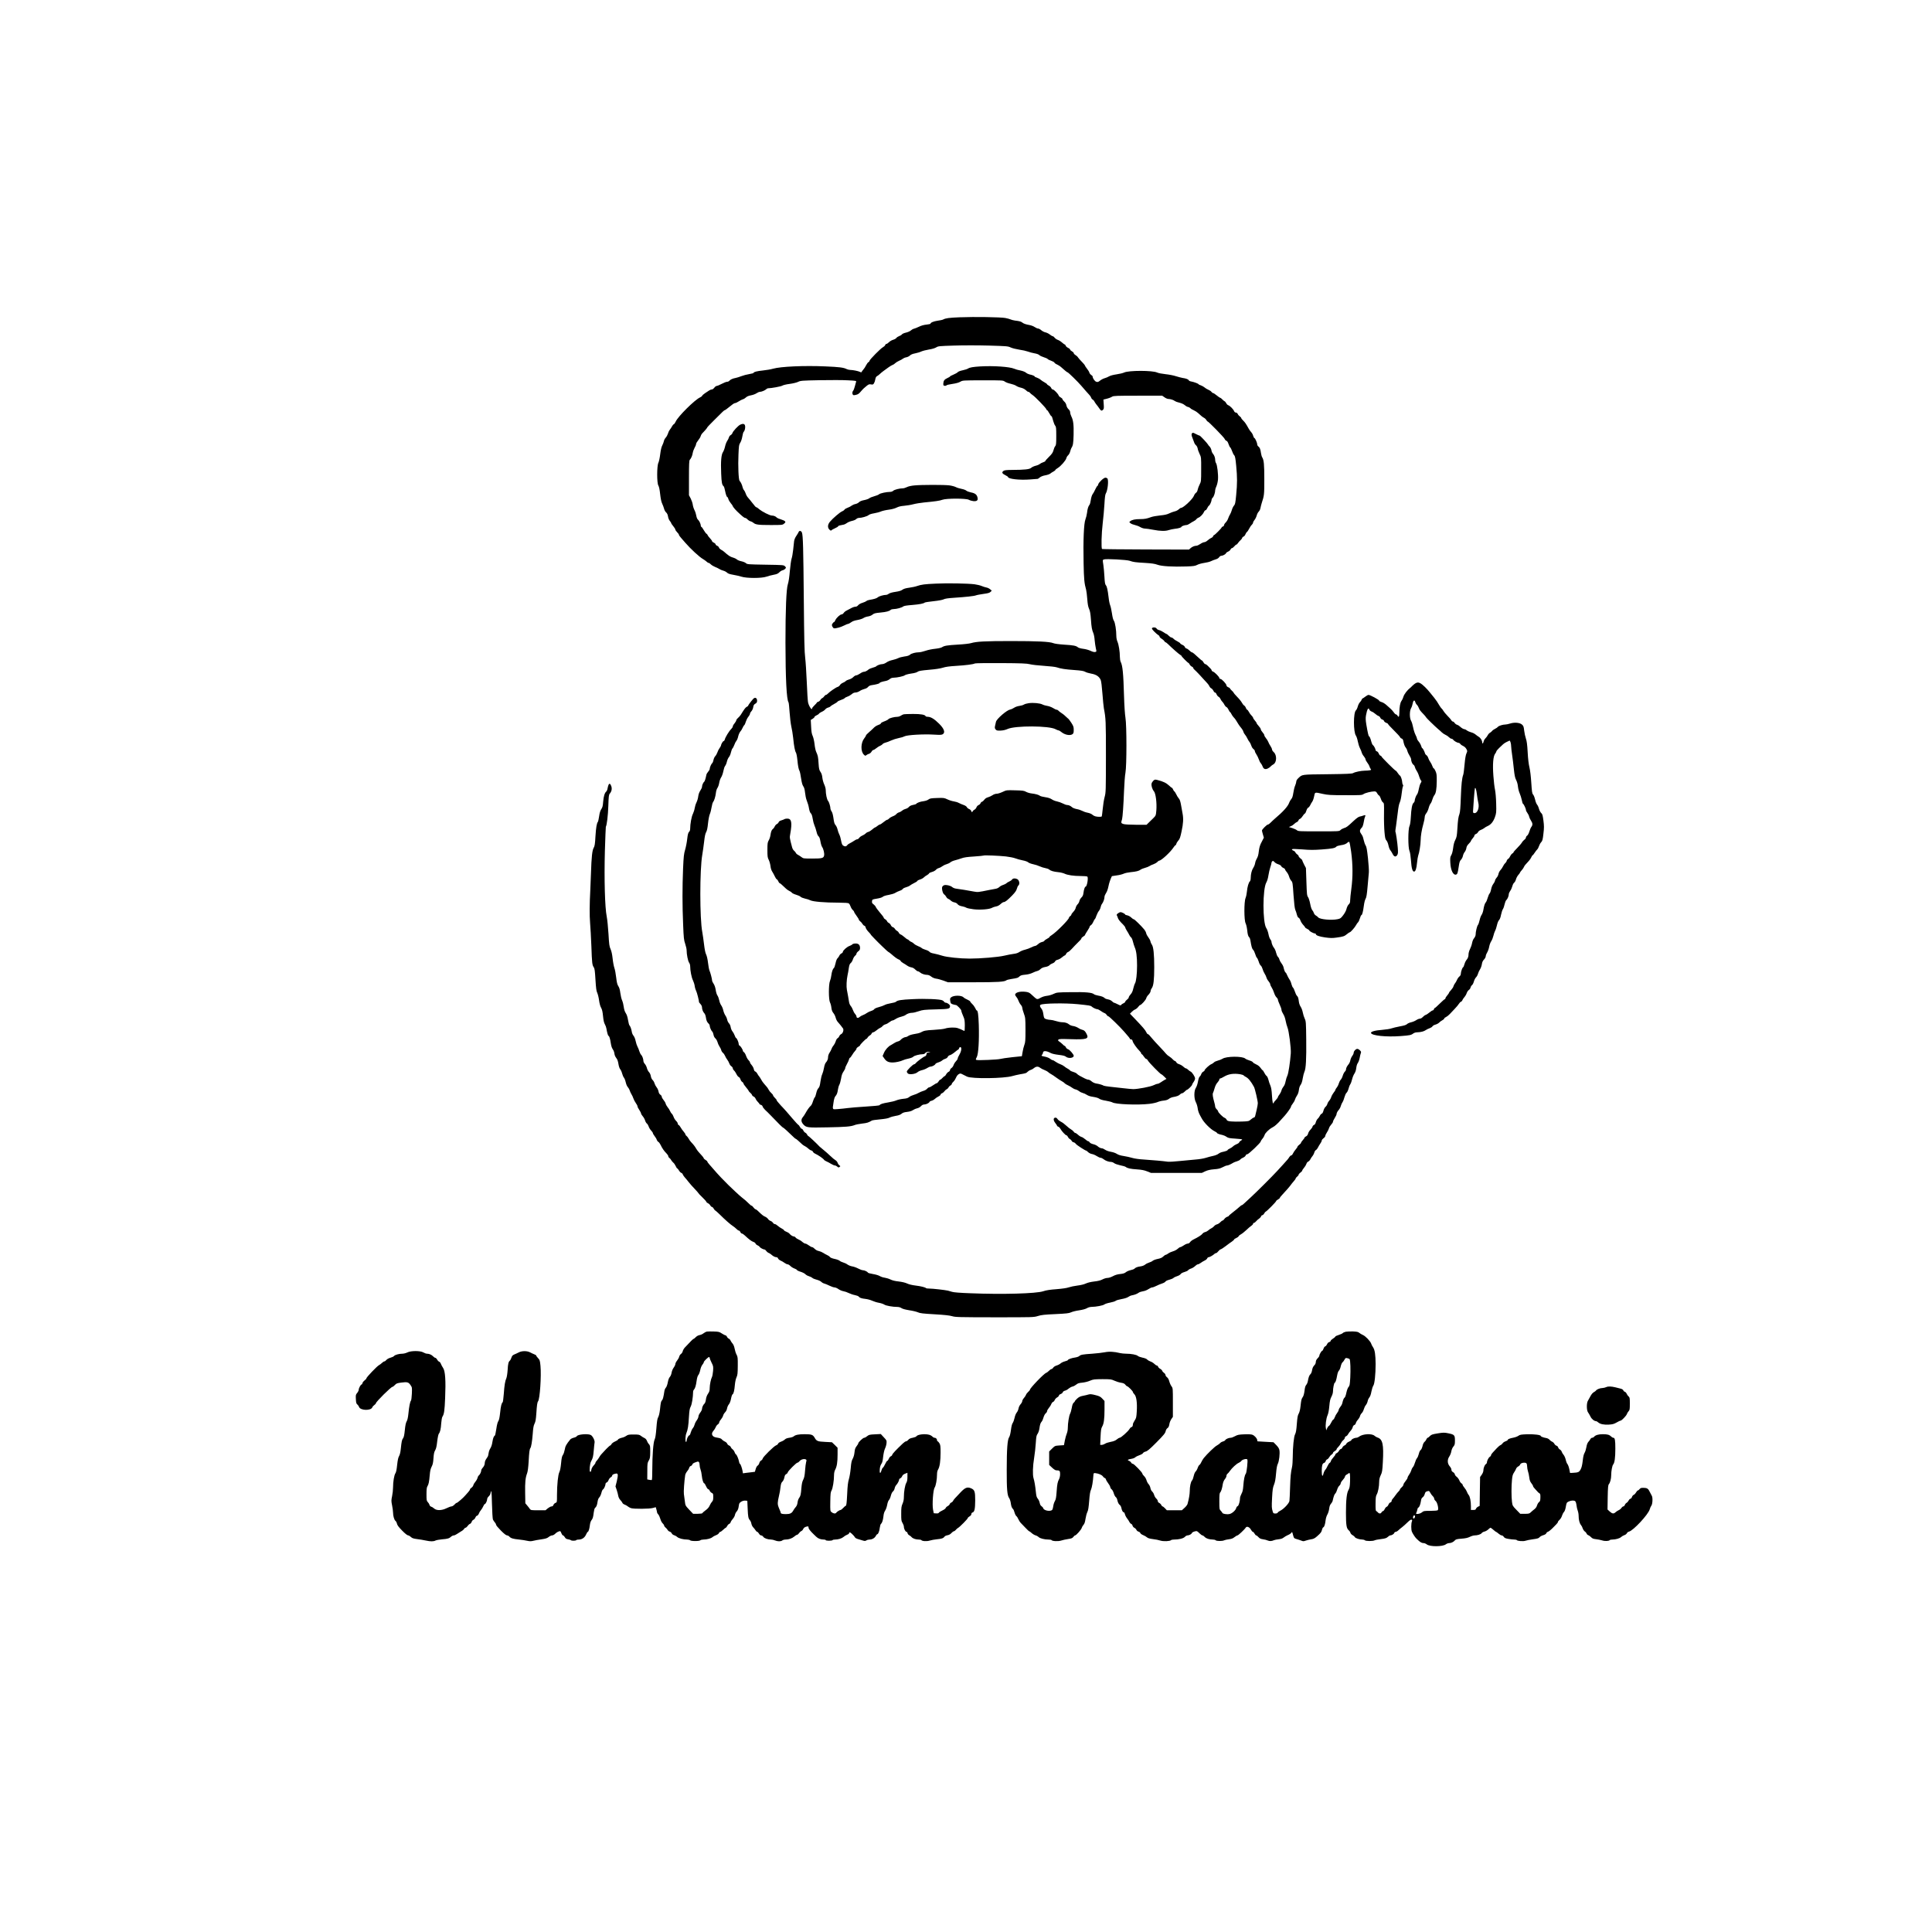 <?xml version="1.0" standalone="no"?>
<!DOCTYPE svg PUBLIC "-//W3C//DTD SVG 20010904//EN"
 "http://www.w3.org/TR/2001/REC-SVG-20010904/DTD/svg10.dtd">
<svg version="1.0" xmlns="http://www.w3.org/2000/svg"
 width="3264pt" height="3264pt" viewBox="0 0 3264 3264"
 preserveAspectRatio="xMidYMid meet">

<g transform="translate(0,3264) scale(0.1,-0.1)"
fill="#000000" stroke="none">
<path d="M16220 27280 c-189 -8 -243 -15 -286 -38 -11 -6 -52 -15 -92 -20 -69
-10 -122 -32 -122 -51 0 -4 -30 -11 -67 -15 -44 -4 -90 -17 -128 -36 -33 -16
-72 -31 -86 -34 -14 -3 -37 -16 -51 -29 -14 -13 -50 -29 -81 -36 -31 -7 -63
-20 -69 -30 -7 -10 -28 -23 -47 -29 -19 -7 -40 -21 -48 -32 -8 -11 -33 -25
-56 -31 -23 -7 -54 -25 -69 -41 -15 -15 -34 -28 -42 -28 -8 0 -18 -9 -21 -20
-4 -11 -21 -27 -38 -36 -38 -19 -227 -211 -227 -230 0 -7 -8 -18 -19 -23 -10
-6 -28 -30 -39 -53 -11 -24 -32 -56 -46 -71 -14 -16 -27 -34 -29 -40 -3 -9
-10 -9 -28 0 -30 15 -120 33 -163 33 -18 0 -46 7 -63 15 -52 26 -121 35 -358
45 -356 16 -756 -2 -885 -39 -36 -11 -113 -24 -171 -30 -100 -10 -159 -25
-159 -42 0 -4 -33 -12 -72 -19 -40 -6 -100 -22 -133 -35 -33 -13 -78 -27 -100
-31 -46 -8 -86 -26 -104 -48 -8 -9 -24 -16 -38 -16 -13 0 -54 -16 -90 -35 -36
-19 -74 -35 -84 -35 -10 0 -28 -13 -41 -30 -12 -16 -31 -30 -42 -30 -12 0 -33
-8 -47 -18 -15 -9 -45 -30 -68 -45 -23 -15 -45 -35 -48 -43 -3 -8 -18 -20 -34
-27 -88 -38 -378 -325 -414 -411 -9 -20 -22 -39 -31 -43 -8 -3 -22 -20 -31
-37 -8 -17 -24 -40 -34 -52 -10 -11 -25 -40 -32 -65 -8 -24 -25 -57 -39 -72
-14 -15 -29 -42 -32 -60 -3 -18 -16 -50 -27 -72 -14 -25 -26 -78 -35 -149 -7
-60 -21 -126 -31 -145 -26 -53 -27 -344 0 -384 11 -18 22 -67 30 -144 9 -79
20 -133 35 -163 12 -25 26 -63 32 -86 5 -22 21 -50 34 -61 16 -14 27 -37 32
-68 3 -26 17 -59 30 -75 13 -15 24 -32 24 -38 0 -6 16 -29 35 -52 19 -23 35
-49 35 -57 0 -8 14 -28 30 -45 17 -16 30 -35 30 -42 0 -7 15 -29 33 -49 17
-20 50 -58 72 -83 91 -106 243 -246 302 -279 19 -11 46 -30 59 -42 13 -13 29
-23 37 -23 7 0 24 -11 37 -25 13 -13 44 -32 69 -42 25 -9 57 -25 71 -34 14
-10 44 -23 67 -29 24 -6 53 -21 66 -34 16 -16 44 -26 102 -36 44 -7 107 -22
140 -32 88 -29 345 -29 425 0 30 11 85 25 122 32 50 9 73 19 93 40 15 16 40
32 55 35 16 3 36 15 46 26 17 19 17 20 -4 42 -22 22 -29 22 -330 27 -296 5
-308 6 -330 26 -13 12 -48 26 -78 32 -30 6 -63 20 -75 31 -11 10 -41 25 -67
32 -42 11 -78 34 -150 99 -12 11 -35 26 -51 34 -16 9 -31 24 -34 35 -3 12 -17
25 -31 31 -14 5 -26 16 -26 24 0 8 -13 20 -30 28 -16 7 -30 19 -30 26 0 7 -16
29 -35 49 -19 19 -37 44 -40 53 -3 10 -12 20 -19 23 -8 3 -28 31 -46 61 -17
31 -36 56 -41 56 -5 0 -9 8 -9 19 0 28 -26 84 -49 103 -12 10 -22 36 -27 65
-4 26 -17 68 -30 93 -13 25 -27 68 -30 95 -4 28 -20 74 -35 104 l-29 54 0 293
c0 234 3 295 14 306 22 23 43 70 50 117 4 24 18 62 31 86 14 23 25 51 25 62 0
12 16 40 35 63 19 23 38 54 42 69 3 14 14 35 24 46 10 11 34 37 54 58 19 22
35 42 35 47 0 4 51 58 113 119 155 155 172 171 181 171 5 0 22 11 40 26 94 76
119 94 135 94 10 0 37 13 62 29 24 16 56 32 71 36 15 4 38 18 51 31 16 16 45
28 83 35 33 6 75 21 95 35 19 13 45 24 57 24 29 0 88 25 108 45 9 8 21 15 27
15 60 1 222 31 242 44 15 10 69 23 124 30 56 7 117 22 143 34 42 21 63 23 369
29 178 3 391 3 472 -2 132 -6 148 -9 141 -24 -3 -9 -13 -43 -21 -76 -8 -33
-21 -67 -29 -76 -16 -17 -18 -47 -5 -67 6 -10 18 -11 51 -3 34 7 53 20 80 53
19 23 44 49 54 58 10 8 34 28 52 44 29 23 40 27 69 22 29 -6 36 -3 50 17 9 14
19 44 23 68 5 30 14 47 30 55 12 6 33 22 46 35 13 13 41 36 63 52 21 15 59 43
84 61 26 19 57 37 69 41 13 4 33 17 44 29 12 12 41 30 66 41 25 10 54 26 65
36 11 9 37 20 58 23 20 4 47 17 60 30 14 15 44 28 87 36 36 7 83 21 105 32 22
10 80 25 128 33 53 8 103 23 125 37 33 21 52 22 301 30 149 5 407 5 586 0 303
-9 323 -10 370 -32 28 -13 93 -29 145 -37 52 -7 118 -22 145 -32 28 -11 78
-24 112 -30 38 -6 70 -18 82 -30 11 -11 45 -27 75 -36 30 -9 60 -22 66 -30 6
-8 33 -21 60 -30 26 -9 51 -23 54 -31 3 -8 23 -23 45 -32 21 -10 49 -27 62
-39 70 -63 107 -93 115 -93 11 0 174 -159 231 -226 70 -82 107 -123 134 -152
15 -15 30 -37 34 -50 3 -12 15 -27 26 -33 11 -6 23 -19 27 -29 4 -10 19 -33
34 -52 15 -18 38 -48 50 -67 28 -42 41 -47 63 -24 15 14 17 29 12 95 l-5 78
26 6 c53 12 97 27 122 43 21 14 75 16 435 16 l410 0 39 -27 c21 -16 51 -28 66
-28 33 0 90 -18 110 -36 9 -7 43 -20 76 -27 36 -9 71 -25 88 -40 15 -14 40
-29 56 -32 16 -3 34 -13 42 -22 7 -9 32 -24 56 -34 25 -11 57 -32 73 -47 49
-46 74 -66 101 -81 14 -7 32 -24 39 -37 7 -13 16 -24 21 -24 15 0 279 -270
289 -296 5 -14 18 -28 29 -31 12 -3 25 -22 35 -53 9 -27 22 -54 30 -60 8 -6
21 -34 31 -62 9 -28 25 -59 35 -69 15 -15 22 -49 34 -176 19 -198 19 -297 0
-495 -13 -137 -18 -160 -38 -181 -12 -14 -28 -46 -35 -72 -7 -26 -21 -60 -30
-74 -10 -14 -24 -45 -32 -68 -7 -23 -26 -54 -41 -69 -16 -15 -29 -36 -29 -45
0 -10 -9 -21 -20 -24 -11 -3 -20 -10 -20 -15 0 -12 -117 -130 -129 -130 -5 0
-12 -9 -16 -19 -3 -11 -16 -23 -28 -27 -12 -4 -39 -22 -60 -40 -20 -19 -48
-34 -61 -34 -12 0 -43 -13 -67 -30 -24 -16 -54 -30 -66 -30 -32 0 -75 -18
-101 -43 l-24 -22 -729 2 c-402 1 -734 5 -740 8 -16 10 -10 263 11 435 11 91
24 236 29 322 6 111 13 165 23 180 33 51 51 231 26 256 -7 7 -22 12 -33 12
-28 0 -112 -79 -121 -113 -3 -15 -10 -27 -14 -27 -4 0 -18 -21 -30 -47 -31
-63 -32 -66 -53 -96 -10 -14 -23 -56 -28 -93 -5 -37 -15 -75 -23 -83 -20 -24
-34 -70 -41 -136 -4 -32 -16 -82 -27 -110 -27 -66 -39 -353 -31 -740 5 -264
12 -342 43 -450 6 -22 14 -92 19 -155 6 -84 14 -129 30 -165 17 -37 25 -83 32
-180 9 -135 17 -176 42 -235 8 -19 18 -71 21 -116 4 -45 13 -106 20 -137 13
-55 13 -56 -11 -62 -16 -4 -44 3 -79 20 -29 14 -86 30 -125 34 -40 5 -78 16
-88 25 -29 26 -76 36 -232 45 -89 6 -161 16 -183 25 -62 26 -267 36 -720 36
-436 0 -578 -8 -670 -35 -28 -9 -127 -20 -221 -25 -185 -11 -232 -19 -271 -45
-16 -10 -62 -20 -117 -26 -51 -5 -123 -20 -162 -34 -38 -13 -88 -25 -110 -25
-61 -1 -128 -19 -151 -41 -15 -14 -46 -24 -95 -30 -41 -6 -87 -18 -104 -28
-16 -9 -59 -23 -95 -31 -39 -8 -81 -25 -104 -42 -25 -17 -53 -28 -73 -28 -31
0 -91 -23 -103 -40 -3 -3 -27 -12 -55 -20 -27 -7 -59 -21 -70 -30 -28 -25 -60
-40 -83 -40 -10 0 -39 -13 -63 -30 -24 -16 -53 -30 -65 -30 -11 0 -33 -13 -48
-29 -15 -16 -47 -34 -71 -40 -23 -6 -48 -18 -56 -27 -7 -8 -29 -22 -50 -30
-20 -8 -42 -26 -49 -39 -7 -13 -24 -26 -38 -30 -28 -7 -137 -82 -166 -114 -11
-12 -25 -21 -32 -21 -8 0 -21 -11 -30 -25 -9 -13 -24 -27 -33 -30 -10 -3 -24
-17 -31 -30 -8 -14 -24 -28 -37 -31 -13 -4 -23 -10 -23 -14 0 -5 -18 -25 -40
-46 -22 -21 -40 -44 -40 -51 0 -46 -57 39 -69 105 -5 26 -15 180 -21 342 -7
162 -19 347 -27 410 -12 91 -17 293 -23 975 -8 876 -13 1089 -32 1138 -12 31
-45 37 -55 10 -4 -10 -21 -40 -39 -66 -20 -28 -35 -65 -38 -90 -2 -23 -10 -89
-16 -147 -6 -58 -18 -125 -27 -150 -8 -25 -21 -118 -29 -208 -8 -99 -21 -185
-33 -220 -27 -78 -41 -434 -41 -990 1 -608 19 -965 52 -1008 4 -6 13 -83 18
-170 6 -87 19 -195 29 -239 11 -44 24 -129 31 -190 14 -143 30 -225 48 -252 7
-12 18 -66 23 -120 10 -105 20 -157 37 -189 6 -11 18 -67 26 -124 11 -73 22
-113 37 -134 15 -20 24 -53 30 -107 5 -44 15 -96 23 -117 28 -76 35 -98 45
-157 7 -37 18 -66 30 -76 12 -10 23 -40 31 -90 6 -41 20 -92 30 -114 11 -22
25 -69 34 -104 9 -40 22 -70 35 -80 14 -11 23 -37 32 -86 6 -38 19 -81 29 -95
23 -33 40 -108 33 -143 -9 -45 -34 -52 -200 -52 -142 0 -153 1 -180 23 -15 12
-43 30 -60 39 -18 9 -35 25 -38 35 -4 9 -17 26 -30 36 -13 10 -28 36 -33 58
-43 162 -43 161 -31 226 34 190 22 258 -49 258 -21 0 -42 -4 -47 -8 -6 -5 -29
-14 -52 -21 -27 -7 -44 -19 -48 -32 -4 -11 -17 -25 -30 -31 -13 -6 -29 -24
-36 -40 -6 -16 -20 -35 -30 -42 -22 -15 -34 -45 -43 -109 -4 -27 -17 -65 -29
-85 -19 -33 -22 -52 -22 -162 0 -111 3 -130 23 -168 12 -24 25 -71 29 -104 4
-37 15 -72 29 -93 12 -19 32 -54 43 -79 11 -26 27 -49 35 -52 8 -3 20 -19 26
-35 7 -16 16 -29 21 -29 8 0 45 -32 109 -94 14 -14 39 -30 55 -38 17 -7 36
-20 43 -30 7 -9 39 -25 72 -34 32 -9 67 -25 76 -35 9 -10 42 -23 73 -30 31 -6
72 -19 91 -29 44 -23 243 -40 475 -40 110 -1 165 -4 176 -13 9 -7 22 -29 29
-51 7 -21 23 -47 36 -59 13 -11 24 -26 24 -33 0 -7 18 -36 40 -65 22 -30 40
-59 40 -66 0 -6 10 -19 21 -27 12 -8 30 -28 40 -45 10 -17 25 -31 33 -31 8 0
17 -14 21 -31 4 -16 24 -48 46 -70 21 -22 39 -42 39 -45 0 -3 12 -19 28 -34
15 -15 33 -34 40 -42 54 -58 221 -218 227 -218 4 0 27 -17 51 -37 64 -56 99
-81 128 -93 15 -5 29 -17 32 -25 4 -9 23 -25 43 -36 20 -11 50 -30 68 -43 18
-13 49 -26 70 -29 24 -4 48 -18 66 -37 16 -16 36 -30 45 -30 9 0 25 -8 36 -19
26 -23 79 -41 121 -41 20 0 46 -11 68 -29 23 -18 54 -31 84 -35 26 -3 81 -18
122 -33 l76 -28 430 0 c421 0 525 7 560 35 6 5 42 14 80 20 108 17 112 19 139
44 20 18 41 24 96 29 45 4 90 15 123 31 29 14 64 28 80 31 15 3 36 14 46 24
27 27 50 38 99 46 24 4 52 16 63 28 10 12 34 26 52 32 17 5 36 20 42 32 5 13
22 24 42 28 17 3 51 21 73 40 23 19 46 35 51 35 5 0 15 11 21 25 6 13 20 28
32 31 12 4 40 27 63 53 45 48 63 68 85 89 60 58 78 78 78 89 0 6 14 20 30 30
17 9 30 21 30 26 0 5 18 36 40 69 22 33 40 66 40 74 0 7 9 18 21 24 11 6 29
31 39 55 10 23 23 46 28 49 6 3 18 30 27 59 10 28 28 63 40 77 12 14 25 41 29
61 4 21 15 48 25 60 22 29 41 83 41 117 0 14 12 43 26 64 16 23 31 66 40 110
11 58 32 120 59 176 1 1 36 6 78 12 43 5 96 18 120 29 23 11 76 22 117 26 94
9 141 20 171 43 13 10 47 23 74 30 28 7 61 21 75 30 14 10 44 24 67 31 23 8
52 25 64 37 13 13 27 24 34 24 34 0 191 145 241 223 13 20 28 37 33 37 5 0 12
11 15 24 3 14 19 39 34 56 24 25 33 54 55 158 28 130 32 212 17 292 -5 25 -16
88 -25 140 -12 69 -22 102 -39 120 -13 14 -33 46 -45 73 -13 26 -26 47 -31 47
-4 0 -13 14 -20 30 -7 17 -16 30 -21 30 -4 0 -25 16 -45 36 -52 48 -100 71
-202 97 -38 9 -44 8 -66 -12 -13 -13 -27 -34 -30 -47 -9 -34 10 -98 39 -132
31 -37 51 -196 41 -324 -8 -87 -8 -87 -54 -133 -26 -25 -61 -60 -79 -77 l-32
-32 -178 0 c-114 1 -191 5 -215 13 -39 13 -41 20 -21 81 9 30 25 251 33 475 5
127 15 266 24 310 22 117 22 802 0 930 -9 54 -19 200 -24 365 -11 388 -24 517
-57 580 -7 14 -13 51 -13 82 0 86 -19 208 -41 257 -11 24 -19 66 -19 95 0 101
-21 230 -41 258 -13 18 -24 62 -33 126 -8 54 -21 115 -30 136 -9 21 -21 79
-26 130 -16 131 -28 188 -47 209 -13 14 -19 48 -24 145 -4 70 -12 159 -18 197
-14 90 -14 84 12 94 33 13 384 -6 432 -23 61 -22 97 -27 260 -36 114 -7 164
-14 210 -31 70 -26 258 -37 490 -29 118 4 146 8 182 27 22 12 76 27 119 33 43
6 95 19 115 30 21 10 56 24 78 30 24 6 48 21 57 35 9 14 25 25 36 25 27 0 74
26 82 45 3 9 19 20 34 26 16 5 34 21 40 34 7 14 18 25 26 25 8 0 26 14 39 30
14 17 30 30 36 30 6 0 18 12 28 28 10 15 28 35 40 45 12 10 25 26 28 37 3 10
14 22 24 25 11 3 25 20 32 38 7 18 19 36 26 40 7 4 24 29 37 55 13 26 33 56
45 66 12 11 21 27 21 36 0 9 11 30 24 45 13 15 30 49 37 74 6 25 22 56 35 68
13 13 26 40 29 60 4 21 13 58 21 83 42 128 44 140 44 403 0 254 -7 326 -36
372 -7 11 -16 43 -20 70 -9 66 -21 96 -44 112 -11 8 -20 24 -20 36 0 28 -36
107 -48 107 -5 0 -14 18 -21 40 -6 22 -21 48 -32 59 -11 10 -30 36 -42 58 -46
83 -63 108 -94 138 -18 17 -33 37 -33 43 0 6 -11 18 -23 27 -13 8 -29 26 -35
40 -7 15 -20 25 -32 25 -13 0 -25 10 -32 28 -14 32 -71 89 -99 97 -11 4 -26
20 -34 36 -9 16 -20 29 -24 29 -5 0 -22 14 -38 30 -15 17 -33 30 -38 30 -6 0
-32 18 -59 40 -26 22 -54 40 -62 40 -7 0 -19 9 -27 20 -7 11 -31 27 -53 36
-21 9 -50 26 -64 39 -14 12 -42 28 -62 35 -21 6 -38 15 -38 18 0 10 -78 39
-123 47 -21 3 -40 12 -43 20 -7 17 -45 32 -104 40 -25 4 -76 18 -115 30 -38
13 -117 28 -175 34 -58 6 -120 18 -139 27 -76 38 -486 38 -561 0 -19 -9 -76
-23 -126 -30 -56 -8 -104 -21 -125 -33 -19 -12 -53 -26 -75 -32 -23 -6 -58
-24 -78 -40 -32 -26 -41 -28 -66 -20 -26 10 -60 59 -60 88 0 6 -11 18 -25 27
-14 9 -28 27 -31 40 -3 13 -21 43 -40 66 -19 24 -34 47 -34 52 0 5 -15 24 -32
42 -30 29 -80 86 -96 110 -4 5 -19 17 -34 27 -16 10 -28 24 -28 32 0 8 -13 21
-30 30 -16 9 -30 21 -30 28 0 7 -15 21 -34 30 -19 9 -37 25 -41 36 -3 12 -11
21 -16 21 -5 0 -26 15 -46 33 -21 19 -53 39 -71 45 -19 6 -43 23 -54 37 -11
14 -25 25 -32 25 -7 0 -30 13 -50 29 -20 16 -53 32 -73 36 -21 4 -52 20 -71
36 -18 16 -42 29 -54 29 -12 0 -39 12 -59 26 -23 16 -64 30 -106 37 -41 7 -80
21 -96 34 -29 22 -44 27 -132 38 -27 4 -61 13 -75 20 -14 6 -52 17 -85 23 -81
15 -524 22 -765 12z m1180 -5862 c36 -9 143 -21 237 -27 95 -6 192 -17 215
-25 71 -24 146 -35 300 -46 112 -8 155 -15 180 -29 18 -11 65 -25 105 -32 83
-14 134 -49 159 -107 9 -23 20 -110 29 -232 8 -107 19 -217 24 -245 33 -173
35 -207 35 -810 -1 -591 -1 -613 -22 -690 -12 -44 -26 -134 -32 -200 -7 -66
-14 -123 -16 -127 -7 -11 -72 -10 -111 1 -17 5 -40 18 -51 29 -11 11 -46 26
-79 32 -32 6 -73 21 -92 32 -19 10 -59 24 -90 29 -31 6 -65 19 -76 29 -29 26
-60 40 -88 40 -13 0 -46 12 -72 26 -27 14 -71 29 -99 35 -28 5 -67 21 -87 35
-25 17 -61 29 -111 36 -40 6 -80 16 -88 23 -21 17 -74 32 -141 40 -31 3 -74
16 -95 28 -34 19 -58 22 -185 25 -145 4 -145 4 -211 -27 -36 -17 -81 -31 -100
-31 -21 0 -50 -10 -71 -25 -20 -13 -54 -29 -76 -35 -25 -6 -48 -22 -61 -40
-11 -16 -29 -32 -40 -35 -10 -3 -22 -15 -25 -26 -4 -11 -18 -24 -32 -30 -14
-5 -30 -22 -36 -38 -6 -16 -21 -34 -34 -40 -13 -6 -26 -18 -29 -26 -9 -21 -21
-19 -27 6 -3 11 -19 25 -35 31 -16 6 -33 21 -38 32 -5 12 -28 27 -54 36 -25 8
-61 24 -80 34 -19 11 -58 23 -86 27 -28 4 -77 19 -108 34 -55 26 -64 27 -175
23 -101 -3 -122 -7 -145 -25 -16 -13 -50 -24 -84 -29 -55 -6 -111 -27 -123
-45 -3 -5 -27 -13 -54 -18 -33 -6 -56 -18 -70 -34 -11 -14 -35 -28 -53 -32
-18 -4 -45 -17 -60 -30 -16 -13 -40 -27 -55 -30 -15 -4 -35 -17 -45 -30 -10
-12 -35 -28 -57 -35 -22 -8 -50 -24 -62 -37 -12 -13 -28 -23 -35 -23 -7 0 -35
-18 -62 -40 -26 -22 -54 -40 -61 -40 -8 0 -27 -11 -43 -25 -17 -14 -34 -25
-40 -25 -5 0 -27 -16 -48 -35 -22 -19 -51 -37 -65 -40 -15 -3 -35 -15 -45 -27
-11 -11 -36 -27 -56 -35 -20 -8 -44 -26 -53 -39 -8 -13 -24 -24 -34 -24 -10 0
-33 -11 -52 -25 -19 -13 -49 -31 -68 -40 -19 -8 -41 -24 -48 -35 -17 -24 -41
-25 -70 -5 -15 11 -24 33 -33 82 -6 37 -20 84 -30 103 -10 19 -24 58 -30 85
-6 28 -22 61 -34 75 -18 19 -26 46 -35 114 -8 57 -19 100 -32 117 -10 15 -19
34 -19 43 0 39 -23 115 -40 134 -20 21 -40 115 -40 186 0 22 -11 63 -25 92
-14 29 -28 81 -32 114 -4 42 -14 74 -31 98 -22 31 -27 53 -33 143 -7 114 -11
131 -40 196 -11 23 -23 82 -28 132 -6 52 -19 109 -31 136 -17 36 -23 75 -27
160 l-6 112 32 19 c17 10 31 24 31 31 0 7 15 19 34 27 19 8 38 21 42 29 5 8
26 22 47 31 22 9 48 27 58 40 11 14 32 27 48 31 16 3 35 13 42 21 7 9 34 26
60 40 26 13 52 30 56 37 4 8 31 22 60 31 28 9 57 23 63 31 6 8 28 19 48 26 20
6 52 25 70 40 22 20 44 29 66 29 19 0 49 11 70 25 20 14 56 29 79 35 25 5 50
19 62 34 14 17 34 27 65 31 66 9 130 26 130 36 0 9 47 24 102 34 21 3 51 17
67 30 19 17 41 25 67 25 60 1 172 25 191 42 10 8 57 21 105 28 55 7 97 19 111
31 19 14 59 21 193 33 109 9 192 22 232 35 45 15 111 24 225 31 165 10 290 26
317 41 8 5 206 7 440 6 348 -2 437 -6 490 -19z m-406 -3247 c60 -7 131 -21
159 -32 28 -11 83 -26 123 -34 43 -8 82 -22 94 -33 12 -11 49 -25 83 -32 34
-7 85 -23 112 -36 28 -13 70 -26 95 -30 25 -4 54 -14 65 -24 26 -23 75 -37
155 -45 36 -3 83 -15 105 -25 51 -25 154 -40 275 -40 52 0 101 -4 109 -9 22
-14 -4 -171 -29 -171 -12 0 -28 -46 -35 -102 -5 -42 -14 -61 -35 -81 -15 -15
-31 -41 -34 -59 -3 -18 -17 -43 -31 -56 -13 -13 -27 -39 -31 -57 -3 -19 -21
-50 -40 -69 -19 -19 -34 -41 -34 -48 0 -7 -9 -19 -20 -26 -11 -7 -20 -18 -20
-25 0 -31 -215 -247 -293 -296 -21 -12 -37 -27 -37 -32 0 -5 -18 -18 -40 -29
-23 -12 -43 -27 -46 -34 -3 -8 -21 -17 -40 -21 -20 -3 -49 -19 -66 -36 -17
-16 -39 -29 -48 -29 -9 0 -39 -11 -66 -25 -27 -14 -75 -32 -108 -40 -32 -7
-74 -25 -95 -39 -23 -16 -57 -27 -96 -31 -33 -4 -106 -18 -161 -31 -100 -24
-400 -49 -584 -49 -158 0 -387 24 -462 49 -40 13 -102 29 -138 36 -41 7 -69
18 -77 30 -7 10 -37 26 -67 34 -29 9 -59 22 -65 30 -6 7 -33 21 -59 31 -26 10
-57 28 -69 40 -12 13 -33 27 -45 31 -13 4 -30 15 -39 25 -9 11 -21 19 -26 19
-6 0 -30 17 -54 39 -24 21 -53 41 -64 44 -11 4 -25 17 -30 29 -6 13 -20 27
-32 33 -12 5 -27 20 -34 32 -7 13 -23 26 -35 29 -12 3 -27 18 -34 34 -6 15
-22 32 -35 38 -13 6 -26 19 -29 30 -4 10 -18 25 -31 32 -14 7 -25 19 -25 26 0
8 -29 46 -64 86 -34 40 -66 83 -70 95 -4 12 -21 32 -37 44 -24 17 -30 27 -27
52 3 31 4 32 83 45 49 8 88 20 100 32 12 11 51 23 99 31 44 8 94 23 110 34 17
11 50 27 74 35 24 7 47 21 52 30 5 10 31 23 57 30 26 7 57 21 68 31 11 9 42
27 68 40 27 12 51 28 54 35 3 8 23 19 45 25 22 6 51 21 65 35 13 13 37 31 54
39 16 9 32 22 35 30 3 7 25 18 50 24 24 6 54 22 66 36 11 13 34 27 50 30 15 4
41 17 56 29 15 12 47 28 72 35 25 7 55 22 67 33 12 11 46 26 75 33 29 7 79 23
111 34 42 16 100 24 214 31 86 6 159 13 162 16 9 8 251 -2 375 -15z"/>
<path d="M17379 20760 c-30 -4 -66 -14 -80 -23 -13 -9 -48 -19 -77 -23 -30 -4
-69 -17 -89 -31 -19 -13 -49 -27 -67 -30 -59 -11 -231 -160 -240 -209 -4 -16
-10 -46 -15 -67 -7 -30 -5 -42 9 -60 16 -19 27 -22 84 -20 43 2 83 11 118 27
130 59 705 57 812 -4 20 -11 43 -20 51 -20 7 0 27 -11 43 -25 59 -50 149 -68
190 -39 18 13 22 25 22 73 0 50 -5 65 -42 122 -23 35 -46 66 -51 68 -5 2 -23
18 -41 36 -17 18 -49 44 -71 57 -22 14 -46 33 -54 42 -7 9 -21 16 -30 16 -10
0 -37 13 -62 29 -25 15 -67 31 -95 35 -27 4 -65 15 -84 25 -42 21 -153 32
-231 21z"/>
<path d="M15270 20573 c-14 -3 -37 -14 -51 -24 -15 -10 -41 -19 -58 -19 -51 0
-135 -22 -151 -39 -8 -10 -31 -23 -50 -30 -59 -22 -80 -34 -80 -45 0 -6 -19
-17 -42 -24 -24 -8 -57 -28 -73 -45 -17 -18 -54 -52 -83 -77 -29 -24 -52 -49
-52 -56 0 -6 -13 -28 -29 -48 -60 -75 -63 -222 -6 -276 23 -21 26 -22 42 -7
10 8 30 18 44 22 14 3 33 19 43 36 9 16 23 29 31 29 8 0 29 13 47 28 18 16 48
34 66 42 18 7 38 21 45 30 7 10 28 20 47 24 19 4 62 20 95 36 33 15 89 33 125
40 36 6 81 20 100 30 46 24 324 40 500 29 102 -6 129 -5 148 7 45 29 23 93
-63 178 -79 79 -140 116 -191 116 -18 0 -34 5 -36 10 -8 26 -85 39 -213 38
-71 0 -141 -3 -155 -5z"/>
<path d="M17097 17780 c-7 -11 -29 -26 -49 -34 -19 -8 -40 -21 -46 -29 -7 -7
-31 -20 -54 -27 -24 -7 -53 -24 -65 -36 -13 -13 -40 -26 -60 -29 -21 -3 -72
-13 -113 -21 -184 -38 -189 -38 -253 -27 -99 19 -248 43 -298 49 -29 3 -58 14
-74 29 -29 24 -101 41 -135 30 -11 -4 -25 -15 -30 -25 -15 -27 7 -117 31 -130
10 -6 26 -24 34 -40 8 -16 24 -32 35 -35 11 -4 31 -17 44 -30 13 -13 40 -27
60 -30 20 -4 42 -15 49 -25 16 -23 44 -36 92 -44 22 -4 50 -14 62 -22 13 -8
68 -19 124 -26 113 -13 272 0 312 27 12 7 41 17 64 21 27 4 53 18 77 40 20 19
44 34 54 34 24 0 64 32 144 114 48 50 69 80 77 111 6 23 17 48 26 55 29 24 15
92 -21 109 -37 17 -71 13 -87 -9z"/>
<path d="M16565 26450 c-127 -8 -181 -17 -212 -37 -12 -8 -52 -21 -90 -29 -39
-8 -74 -21 -83 -32 -8 -10 -41 -28 -72 -41 -32 -13 -58 -27 -58 -31 0 -4 -18
-15 -40 -25 -53 -24 -70 -45 -73 -91 -2 -34 1 -39 22 -42 13 -2 27 1 31 8 4 6
49 17 101 24 62 9 108 22 133 37 40 23 42 23 380 24 338 0 341 0 372 -22 18
-13 61 -29 96 -36 36 -8 78 -23 94 -34 16 -12 53 -27 82 -33 34 -8 63 -23 82
-41 15 -16 35 -29 44 -29 8 0 21 -8 28 -18 7 -9 27 -26 43 -36 40 -25 223
-214 231 -238 3 -10 9 -18 14 -18 5 0 21 -22 36 -50 15 -27 30 -50 35 -50 9 0
17 -21 35 -90 8 -30 23 -63 32 -73 14 -16 17 -42 17 -172 0 -130 -3 -156 -17
-172 -10 -10 -23 -41 -30 -69 -11 -40 -25 -62 -76 -112 -34 -33 -62 -65 -62
-71 0 -5 -17 -15 -37 -21 -21 -7 -47 -20 -58 -30 -11 -9 -42 -23 -70 -29 -27
-7 -60 -22 -73 -34 -27 -26 -110 -35 -318 -36 -110 -1 -135 -4 -154 -19 -29
-23 -19 -44 35 -70 25 -12 45 -26 45 -30 0 -34 195 -56 372 -42 68 5 126 10
130 10 3 0 19 11 35 24 18 15 53 29 93 36 36 6 74 20 85 30 11 10 35 25 53 34
17 9 32 21 32 26 0 5 18 20 40 33 51 30 136 128 145 165 3 16 17 39 30 50 13
12 29 40 35 64 6 24 15 50 20 58 28 43 34 76 38 224 4 169 -5 246 -38 311 -11
22 -20 52 -20 68 0 18 -10 38 -29 55 -17 16 -31 42 -35 65 -4 23 -18 48 -37
64 -16 14 -29 32 -29 39 0 8 -13 20 -29 29 -16 8 -32 23 -35 33 -9 29 -81 102
-99 102 -10 0 -22 11 -27 25 -5 13 -23 31 -40 40 -16 8 -30 19 -30 23 0 5 -19
19 -42 32 -24 12 -54 33 -68 45 -14 13 -42 28 -62 35 -21 6 -38 15 -38 20 0 9
-42 26 -88 35 -18 4 -45 17 -60 30 -17 14 -54 28 -92 36 -36 6 -84 20 -106 30
-77 33 -349 52 -569 39z"/>
<path d="M12507 25466 c-35 -15 -125 -112 -133 -142 -3 -12 -16 -27 -29 -34
-13 -7 -26 -24 -30 -39 -3 -14 -17 -42 -30 -61 -13 -19 -29 -62 -36 -95 -7
-33 -23 -75 -35 -93 -29 -43 -39 -158 -30 -366 6 -151 14 -188 41 -211 7 -5
18 -39 24 -74 13 -67 29 -111 42 -111 4 0 10 -14 14 -30 4 -17 22 -48 41 -71
19 -22 34 -45 34 -50 0 -9 39 -56 75 -91 85 -81 119 -108 134 -108 9 0 27 -11
39 -25 12 -13 34 -27 49 -31 15 -4 37 -14 48 -24 39 -34 84 -40 291 -40 199 0
203 0 231 24 24 20 26 26 14 40 -8 9 -39 23 -70 32 -31 9 -60 22 -66 28 -17
21 -52 36 -85 36 -36 0 -168 67 -217 110 -19 17 -38 30 -43 30 -11 0 -24 14
-75 80 -22 29 -52 65 -67 82 -15 16 -33 47 -39 68 -7 22 -20 48 -29 58 -10 10
-21 34 -25 53 -8 38 -31 87 -50 105 -18 18 -28 253 -19 446 6 146 9 167 30
198 13 19 29 67 35 105 7 39 16 72 19 75 28 21 40 106 18 128 -15 15 -34 14
-71 -2z"/>
<path d="M20143 25323 c-17 -6 -16 -38 1 -76 8 -18 20 -50 27 -72 6 -22 22
-47 34 -57 13 -10 25 -34 29 -55 3 -21 18 -63 33 -93 26 -54 27 -58 26 -260 0
-201 -1 -206 -26 -255 -14 -27 -29 -67 -33 -88 -4 -23 -15 -44 -28 -52 -12 -8
-28 -30 -35 -50 -19 -55 -179 -205 -217 -205 -8 0 -26 -11 -40 -25 -14 -14
-45 -30 -70 -35 -25 -6 -67 -21 -92 -34 -34 -17 -77 -27 -152 -34 -58 -6 -125
-18 -150 -27 -76 -28 -112 -35 -190 -35 -82 0 -135 -11 -165 -35 -20 -15 -20
-15 3 -34 12 -11 45 -24 73 -30 28 -6 70 -22 93 -36 24 -14 58 -25 79 -25 20
0 83 -9 139 -20 122 -24 207 -25 265 -5 24 8 69 17 100 21 62 6 113 22 113 34
0 10 56 30 85 30 12 0 37 11 56 25 19 13 48 31 65 39 17 7 38 23 45 34 8 10
23 22 35 26 29 9 79 60 94 96 7 17 19 30 27 30 8 0 20 16 28 34 8 19 22 39 30
44 16 8 44 73 45 103 0 9 9 24 19 33 19 17 41 85 41 126 0 12 9 42 21 66 11
25 23 76 26 112 7 83 -13 247 -32 276 -8 11 -15 35 -15 53 0 39 -15 81 -39
108 -10 11 -22 37 -25 59 -4 21 -18 49 -31 62 -12 12 -25 27 -26 33 -7 17
-132 151 -142 151 -5 0 -31 11 -59 25 -27 14 -50 25 -51 24 -1 0 -8 -3 -14 -6z"/>
<path d="M15448 24439 c-54 -5 -103 -16 -128 -29 -21 -11 -52 -20 -68 -20 -53
0 -141 -22 -161 -41 -11 -11 -34 -19 -51 -19 -62 0 -170 -23 -188 -40 -11 -10
-48 -25 -83 -34 -35 -9 -73 -25 -84 -35 -11 -9 -49 -23 -85 -30 -43 -8 -72
-20 -87 -35 -12 -13 -39 -27 -60 -31 -21 -3 -51 -17 -68 -29 -16 -13 -47 -28
-67 -35 -21 -7 -44 -21 -51 -31 -7 -11 -26 -24 -42 -30 -34 -13 -157 -118
-203 -174 -41 -49 -44 -101 -8 -135 16 -15 26 -19 31 -11 4 6 31 22 61 35 30
13 54 28 54 34 0 5 14 12 30 15 17 3 44 9 60 12 17 3 43 16 58 28 15 12 52 28
83 35 31 6 65 21 74 31 10 11 30 20 44 20 48 0 142 27 164 47 13 12 51 24 94
31 40 7 91 20 115 31 24 10 83 24 132 30 54 7 106 21 135 36 31 16 71 26 126
30 44 4 114 15 154 26 41 11 122 24 180 30 191 18 269 29 313 46 66 25 399 25
445 0 46 -24 113 -32 136 -15 15 11 17 21 12 50 -10 51 -41 76 -111 89 -32 7
-68 20 -80 31 -11 10 -47 23 -80 29 -32 6 -76 19 -96 30 -21 11 -71 24 -110
29 -88 11 -469 11 -590 -1z"/>
<path d="M15810 22780 c-189 -8 -245 -16 -315 -40 -27 -10 -88 -23 -134 -29
-60 -8 -93 -18 -115 -34 -22 -17 -57 -27 -118 -36 -55 -8 -97 -20 -112 -32
-13 -10 -33 -19 -45 -19 -43 0 -119 -22 -139 -40 -20 -18 -63 -32 -144 -45
-21 -3 -44 -12 -51 -20 -8 -7 -37 -20 -66 -29 -31 -9 -61 -26 -73 -41 -12 -16
-29 -25 -47 -25 -15 0 -48 -11 -72 -25 -24 -14 -59 -32 -76 -40 -18 -8 -40
-26 -49 -40 -9 -14 -25 -25 -35 -25 -26 0 -89 -58 -106 -97 -7 -18 -18 -33
-23 -33 -5 0 -17 -11 -25 -24 -13 -19 -13 -28 -4 -49 6 -14 18 -28 26 -31 22
-9 123 19 177 48 27 14 56 26 64 26 8 0 31 12 50 26 23 18 58 31 107 39 40 7
86 22 102 33 15 11 49 23 75 27 29 4 60 16 78 31 25 21 45 27 132 35 104 10
152 23 176 46 7 7 30 13 50 13 49 0 140 25 161 44 11 10 59 18 151 25 128 11
192 23 215 42 6 4 72 14 146 22 84 9 149 21 170 31 24 13 76 20 179 27 196 13
337 28 369 41 14 6 71 16 125 24 76 10 104 18 120 34 l21 21 -28 24 c-15 13
-44 27 -65 30 -20 4 -55 15 -78 25 -22 10 -76 23 -120 29 -111 14 -458 21
-654 11z"/>
<path d="M19463 22029 c-7 -7 3 -24 36 -58 26 -27 57 -53 69 -60 12 -6 22 -18
22 -27 0 -8 16 -24 35 -35 20 -12 40 -30 46 -40 5 -11 14 -19 20 -19 5 0 24
-15 42 -32 65 -65 188 -173 207 -182 11 -5 20 -12 20 -16 0 -11 108 -120 119
-120 4 0 13 -11 19 -25 7 -14 23 -30 37 -37 14 -6 25 -17 25 -24 0 -7 10 -21
23 -31 20 -15 122 -124 217 -230 15 -17 31 -40 34 -51 4 -10 17 -25 31 -32 13
-7 29 -26 36 -41 6 -16 18 -29 26 -29 8 0 20 -13 26 -29 6 -16 21 -35 33 -42
13 -6 28 -24 34 -40 7 -15 21 -36 31 -45 11 -10 27 -33 35 -51 9 -18 24 -35
34 -38 9 -3 25 -23 35 -45 10 -22 22 -40 26 -40 4 0 15 -16 24 -35 9 -19 27
-44 40 -57 21 -22 31 -35 80 -117 11 -18 33 -47 48 -64 15 -18 30 -44 33 -59
4 -15 16 -37 28 -50 11 -12 29 -41 39 -63 10 -22 26 -49 36 -60 10 -11 23 -39
31 -62 7 -24 24 -50 37 -58 12 -9 23 -24 23 -34 0 -10 11 -35 26 -56 14 -21
32 -58 41 -84 8 -25 23 -55 34 -66 10 -12 23 -34 29 -51 15 -44 42 -57 83 -40
17 7 41 23 52 36 11 12 32 28 47 36 58 30 63 155 8 206 -17 15 -30 35 -30 46
0 11 -12 37 -26 58 -15 21 -31 52 -37 69 -6 16 -23 45 -39 63 -15 18 -28 41
-28 50 0 10 -13 32 -30 50 -16 18 -30 41 -30 51 0 10 -16 35 -35 55 -19 21
-35 42 -35 48 0 6 -13 26 -30 45 -16 18 -30 40 -30 47 0 7 -12 23 -26 37 -14
13 -35 41 -45 62 -11 20 -24 37 -30 37 -5 0 -15 14 -21 30 -5 17 -19 35 -29
41 -10 5 -27 26 -38 47 -10 20 -46 65 -80 99 -34 35 -61 67 -61 71 0 5 -13 21
-30 35 -16 15 -30 31 -30 36 0 5 -13 14 -30 21 -18 7 -30 20 -30 31 0 24 -79
109 -102 109 -10 0 -18 7 -18 15 0 19 -80 101 -108 109 -12 4 -22 13 -22 20 0
7 -9 21 -20 32 -11 10 -32 31 -47 47 -14 15 -33 27 -40 27 -8 0 -22 13 -31 30
-9 16 -20 30 -24 30 -4 0 -23 15 -42 33 -84 79 -119 107 -130 107 -7 0 -25 13
-40 29 -16 16 -38 32 -51 35 -12 3 -25 15 -28 26 -3 11 -21 27 -41 35 -20 9
-36 20 -36 25 0 5 -21 21 -47 34 -27 13 -57 33 -67 45 -11 12 -27 21 -36 21
-9 0 -29 14 -45 30 -16 17 -33 30 -38 30 -5 0 -27 13 -50 29 -23 16 -57 32
-75 36 -18 4 -37 15 -42 26 -12 21 -59 26 -77 8z"/>
<path d="M23907 21092 c-15 -10 -36 -28 -47 -39 -10 -12 -27 -27 -37 -35 -44
-33 -103 -109 -113 -149 -6 -23 -21 -55 -33 -71 -22 -30 -35 -100 -36 -205 -1
-64 -12 -79 -31 -43 -6 11 -17 20 -25 20 -8 0 -26 17 -40 38 -14 20 -40 49
-58 64 -17 16 -50 44 -71 63 -22 19 -56 40 -78 45 -21 6 -38 16 -38 23 0 15
-152 97 -179 97 -10 0 -35 -13 -56 -30 -21 -16 -41 -30 -46 -30 -4 0 -11 -9
-14 -20 -4 -11 -17 -31 -29 -43 -13 -12 -29 -44 -37 -72 -7 -27 -21 -57 -31
-65 -45 -37 -45 -369 0 -429 10 -15 24 -57 31 -95 7 -37 23 -89 36 -115 13
-25 27 -59 31 -76 4 -16 20 -45 36 -63 15 -18 28 -41 28 -51 0 -10 14 -35 30
-56 17 -21 33 -50 37 -64 3 -14 12 -33 20 -42 12 -15 10 -17 -18 -23 -17 -3
-55 -6 -83 -6 -62 -1 -162 -21 -196 -41 -20 -11 -106 -15 -435 -19 -449 -5
-422 -2 -492 -68 -20 -18 -33 -40 -33 -55 0 -13 -9 -44 -19 -68 -11 -24 -25
-80 -31 -124 -9 -58 -18 -87 -35 -105 -12 -14 -27 -39 -33 -56 -21 -65 -102
-155 -249 -279 -19 -16 -49 -45 -66 -62 -17 -18 -37 -33 -46 -33 -18 0 -101
-83 -101 -101 0 -6 7 -36 16 -66 l16 -55 -36 -70 c-28 -51 -40 -90 -48 -151
-10 -81 -14 -95 -44 -150 -9 -15 -18 -44 -21 -65 -3 -20 -16 -53 -29 -72 -27
-41 -43 -105 -44 -171 0 -28 -6 -51 -14 -59 -21 -17 -43 -94 -50 -171 -3 -36
-13 -86 -23 -110 -27 -65 -26 -378 1 -428 9 -18 21 -67 26 -110 8 -81 16 -108
37 -129 7 -7 15 -29 18 -50 15 -97 27 -141 45 -157 11 -10 26 -41 35 -70 8
-29 21 -58 29 -65 8 -6 22 -36 31 -65 8 -30 24 -60 34 -67 11 -8 24 -33 31
-57 6 -24 22 -60 35 -80 13 -20 27 -49 31 -66 4 -16 20 -45 36 -63 15 -18 28
-41 28 -51 0 -10 11 -34 24 -54 13 -19 31 -59 40 -88 9 -30 27 -65 41 -78 14
-13 25 -32 25 -42 0 -10 14 -48 30 -82 17 -35 30 -75 30 -89 0 -13 13 -44 29
-69 18 -27 33 -71 41 -114 7 -38 21 -88 30 -110 25 -56 64 -358 57 -442 -12
-156 -40 -339 -57 -373 -10 -19 -24 -64 -31 -99 -7 -39 -21 -73 -36 -89 -12
-14 -28 -43 -34 -66 -6 -22 -22 -53 -35 -69 -13 -16 -24 -34 -24 -41 0 -7 -15
-28 -33 -47 -19 -19 -36 -41 -39 -49 -12 -35 -22 9 -29 123 -5 90 -13 135 -27
168 -11 24 -26 68 -33 98 -8 30 -21 59 -32 65 -9 6 -27 30 -38 54 -12 23 -24
42 -29 42 -4 0 -19 18 -34 39 -18 26 -44 46 -76 60 -26 11 -50 27 -53 35 -3 8
-29 22 -58 30 -29 9 -61 23 -71 32 -47 43 -320 41 -385 -3 -15 -10 -50 -24
-78 -31 -27 -7 -57 -20 -65 -30 -8 -10 -29 -23 -45 -30 -35 -14 -115 -88 -115
-106 0 -6 -10 -16 -22 -21 -13 -6 -27 -23 -33 -40 -5 -16 -17 -36 -26 -42 -11
-8 -22 -42 -30 -85 -7 -41 -23 -88 -36 -107 -33 -49 -33 -179 0 -242 13 -24
26 -67 30 -95 5 -46 20 -91 45 -134 5 -8 15 -27 23 -42 38 -73 150 -186 217
-219 23 -11 42 -24 42 -29 0 -9 44 -26 90 -34 19 -4 50 -17 70 -31 30 -21 51
-25 148 -31 62 -4 115 -10 117 -14 2 -4 -7 -13 -20 -20 -14 -7 -27 -21 -30
-30 -3 -9 -22 -22 -42 -29 -20 -8 -47 -24 -60 -37 -13 -13 -40 -31 -59 -39
-18 -8 -34 -19 -34 -24 0 -9 -37 -22 -102 -36 -14 -3 -39 -15 -55 -28 -15 -13
-55 -28 -89 -35 -34 -7 -90 -22 -124 -33 -37 -12 -112 -24 -179 -29 -64 -5
-183 -17 -266 -25 -82 -9 -170 -14 -195 -11 -88 12 -257 27 -396 36 -88 5
-165 16 -205 28 -35 11 -100 25 -144 32 -54 8 -92 20 -116 36 -21 14 -63 29
-99 35 -36 6 -78 20 -98 34 -20 14 -45 25 -55 25 -22 0 -54 16 -80 41 -11 9
-41 23 -68 29 -29 7 -54 20 -60 31 -5 10 -16 19 -24 19 -8 0 -32 15 -52 34
-21 18 -50 36 -64 39 -14 4 -40 20 -57 37 -18 16 -38 30 -46 30 -7 0 -20 10
-28 23 -9 12 -28 29 -44 37 -16 8 -51 36 -79 62 -27 26 -68 57 -91 67 -22 11
-49 31 -58 46 -12 18 -24 25 -39 23 -35 -5 -33 -47 3 -92 16 -21 30 -42 30
-47 0 -4 9 -11 20 -14 11 -4 27 -20 36 -37 20 -38 85 -108 101 -108 7 0 18
-12 25 -27 7 -16 22 -32 34 -37 11 -5 25 -19 30 -30 5 -12 19 -22 32 -24 12
-2 29 -14 38 -27 12 -19 160 -115 177 -115 3 0 17 -11 30 -24 14 -14 42 -28
63 -32 22 -3 59 -19 83 -35 25 -16 54 -29 66 -29 12 0 34 -11 50 -24 29 -25
87 -46 127 -46 14 0 37 -9 52 -21 14 -11 61 -27 103 -36 43 -8 85 -21 93 -28
26 -22 82 -34 190 -41 77 -5 122 -14 170 -33 l65 -26 430 0 430 0 57 27 c42
19 81 28 149 34 72 5 102 13 145 35 29 16 63 29 74 29 18 0 56 17 110 49 8 5
34 15 58 22 24 7 49 20 55 30 7 9 29 24 49 32 20 8 39 25 43 36 4 13 15 21 27
21 23 0 228 196 228 217 0 7 13 27 28 45 16 18 32 46 36 61 8 34 75 100 131
129 22 11 52 32 66 47 15 14 33 32 41 39 12 12 52 56 103 114 46 52 105 137
105 150 0 9 13 32 30 53 16 20 34 51 38 69 5 17 20 48 34 68 16 23 28 58 32
93 4 36 15 69 30 88 15 21 27 58 35 109 7 43 20 92 28 110 26 50 35 218 31
548 -3 287 -5 308 -25 350 -12 25 -27 72 -33 105 -6 33 -22 76 -35 95 -13 19
-27 55 -30 80 -10 75 -15 89 -34 107 -10 10 -26 43 -35 73 -10 30 -24 59 -31
65 -8 5 -20 33 -27 60 -6 28 -22 64 -35 81 -12 18 -30 50 -39 73 -9 22 -20 41
-24 41 -9 0 -26 43 -35 87 -4 18 -19 48 -35 68 -16 20 -31 49 -35 64 -3 16
-15 37 -25 46 -11 10 -24 41 -31 70 -6 29 -22 65 -35 81 -21 24 -44 81 -44
110 0 6 -9 22 -19 36 -11 13 -25 53 -31 88 -7 36 -23 81 -37 101 -63 95 -63
661 1 771 15 26 29 74 36 123 7 44 21 104 31 133 10 29 19 61 19 71 0 10 6 24
14 31 12 9 19 7 37 -13 11 -14 41 -31 65 -38 25 -8 46 -21 49 -31 3 -9 19 -23
35 -30 17 -7 30 -18 30 -25 0 -7 13 -27 28 -45 16 -18 34 -53 41 -78 7 -25 23
-56 36 -70 22 -23 25 -38 38 -240 10 -142 20 -227 30 -250 9 -19 21 -56 27
-82 8 -29 19 -50 30 -53 9 -3 23 -23 30 -45 7 -21 28 -55 46 -74 19 -20 34
-40 34 -44 0 -5 16 -16 35 -25 19 -9 35 -21 35 -27 0 -11 72 -50 95 -50 8 0
15 -4 15 -10 0 -22 55 -42 157 -57 91 -12 122 -13 198 -2 109 15 127 21 173
59 20 17 40 30 45 30 14 0 88 83 107 121 10 19 25 41 34 48 8 7 22 37 31 67 8
30 20 54 25 54 13 0 28 56 41 155 6 52 19 103 30 121 14 23 22 72 34 210 8 98
18 204 21 234 3 30 -4 140 -15 243 -16 146 -25 194 -40 215 -10 15 -24 54 -31
87 -6 33 -19 71 -29 85 -47 66 -47 83 0 133 10 11 22 49 29 91 6 39 16 79 22
89 13 26 4 32 -29 19 -15 -6 -43 -14 -61 -17 -21 -4 -58 -31 -106 -76 -99 -93
-120 -109 -162 -120 -19 -6 -45 -20 -57 -32 -22 -22 -26 -22 -368 -22 -322 0
-348 1 -367 18 -11 10 -47 27 -79 37 l-58 18 35 15 c20 8 44 25 55 37 11 12
31 26 43 31 13 5 26 18 29 29 3 11 14 22 24 25 11 4 31 24 45 46 14 22 31 42
39 45 7 3 19 25 26 50 7 24 21 46 30 49 9 3 25 22 35 43 9 20 25 47 34 59 10
13 24 52 31 88 15 76 7 74 145 43 88 -19 130 -22 379 -22 261 -1 283 0 310 18
31 21 129 45 182 46 26 0 36 -6 48 -30 8 -16 23 -34 33 -39 9 -5 23 -30 31
-55 7 -26 23 -53 34 -61 21 -14 21 -22 19 -197 -2 -101 2 -237 8 -303 9 -100
14 -123 32 -143 13 -13 28 -49 35 -84 7 -34 21 -70 32 -82 10 -12 27 -39 38
-61 23 -50 54 -58 78 -21 14 22 16 41 10 118 -6 88 -32 266 -41 279 -2 3 3 48
12 100 8 52 21 153 29 224 9 84 21 144 34 170 11 24 24 83 31 145 6 58 16 113
22 124 6 13 6 22 -1 29 -6 6 -11 25 -11 41 -1 39 -26 110 -40 114 -6 2 -22 22
-36 43 -13 21 -29 39 -34 39 -12 0 -240 227 -240 239 0 5 -8 12 -18 15 -10 3
-23 20 -29 37 -7 17 -21 33 -32 36 -12 3 -21 12 -21 20 0 20 -30 77 -46 86 -7
4 -18 27 -24 50 -15 59 -31 97 -40 97 -9 0 -22 57 -46 196 -13 80 -14 114 -6
160 18 102 42 142 57 95 3 -10 20 -25 38 -32 18 -6 46 -24 62 -39 17 -15 40
-31 53 -35 13 -4 27 -17 32 -31 5 -13 20 -26 34 -30 13 -3 26 -14 29 -25 3
-11 19 -24 36 -30 17 -6 31 -15 31 -20 0 -6 44 -54 98 -107 54 -53 101 -105
105 -115 4 -11 16 -21 27 -24 12 -3 22 -17 26 -32 13 -65 25 -99 43 -120 11
-13 23 -37 26 -54 4 -18 20 -53 36 -78 16 -25 29 -55 29 -66 0 -34 21 -83 40
-93 9 -5 20 -22 23 -37 3 -15 17 -45 31 -66 14 -20 33 -62 41 -92 9 -30 23
-61 31 -69 13 -13 12 -19 -5 -47 -11 -18 -25 -64 -32 -103 -7 -39 -20 -79 -30
-89 -16 -18 -39 -81 -39 -109 0 -8 -8 -23 -19 -32 -24 -21 -39 -101 -46 -244
-4 -73 -12 -125 -23 -150 -25 -54 -25 -360 0 -417 11 -25 20 -87 26 -165 8
-127 25 -185 52 -185 24 0 41 50 50 149 5 51 14 106 20 122 18 46 40 183 41
254 0 75 18 183 48 289 12 41 21 89 21 107 0 20 10 44 25 63 14 16 33 56 41
88 8 32 23 67 33 78 10 11 24 43 31 70 8 28 22 58 31 69 28 29 41 107 42 239
1 104 -2 129 -21 170 -11 26 -25 47 -31 47 -5 0 -15 17 -22 38 -7 20 -22 51
-34 67 -13 17 -28 47 -35 68 -6 20 -20 42 -30 47 -10 6 -22 20 -25 32 -9 34
-38 88 -47 88 -4 0 -13 18 -19 40 -7 22 -25 54 -41 72 -15 17 -28 39 -28 48 0
9 -12 39 -26 66 -14 27 -32 84 -40 126 -8 43 -23 92 -34 110 -28 46 -28 169 0
215 11 18 23 54 27 80 10 54 32 65 44 20 4 -15 16 -35 27 -45 11 -9 25 -33 32
-52 13 -34 24 -49 90 -117 16 -17 30 -34 30 -38 0 -8 150 -154 204 -200 20
-16 49 -42 64 -57 15 -15 43 -34 62 -42 19 -8 46 -26 59 -40 14 -14 32 -26 42
-26 10 0 24 -8 31 -19 15 -20 69 -51 92 -51 8 0 21 -9 29 -20 7 -11 29 -26 48
-34 20 -9 41 -28 53 -50 18 -34 18 -36 1 -73 -12 -25 -23 -88 -32 -188 -7 -82
-17 -161 -23 -175 -21 -57 -32 -158 -40 -380 -6 -168 -12 -248 -23 -280 -20
-57 -26 -95 -36 -257 -7 -113 -12 -139 -34 -182 -18 -33 -30 -79 -37 -137 -7
-56 -19 -101 -32 -122 -18 -29 -20 -45 -16 -125 6 -132 51 -221 101 -201 19 7
26 29 42 137 10 70 18 93 38 113 14 14 28 43 32 64 4 21 17 51 30 66 12 14 25
44 28 64 3 27 16 50 41 75 20 19 36 41 36 47 0 5 14 26 30 45 17 18 30 40 30
49 0 8 11 19 25 24 14 5 30 20 36 33 6 13 27 29 47 36 20 8 46 21 57 31 11 10
36 25 55 33 57 24 99 75 126 152 23 66 25 80 21 230 -2 92 -11 190 -19 230 -9
39 -22 144 -28 236 -15 197 -4 333 30 376 11 14 20 31 20 38 0 7 21 33 46 57
26 23 57 53 69 65 13 12 40 30 61 39 22 10 42 19 45 21 12 7 29 -49 29 -95 1
-26 8 -90 16 -142 8 -52 21 -159 29 -237 12 -113 20 -153 39 -190 15 -29 28
-74 31 -113 4 -36 17 -87 30 -115 12 -27 28 -78 35 -112 7 -35 16 -63 20 -63
11 0 50 -82 50 -105 0 -10 11 -32 24 -49 13 -17 27 -46 30 -63 4 -18 18 -48
32 -68 29 -43 30 -74 5 -106 -10 -13 -25 -49 -34 -79 -10 -32 -25 -60 -37 -68
-11 -7 -20 -21 -20 -31 0 -11 -13 -29 -28 -39 -15 -11 -34 -33 -42 -48 -8 -15
-43 -56 -77 -90 -35 -35 -63 -67 -63 -73 0 -6 -9 -15 -21 -21 -11 -7 -27 -27
-35 -45 -8 -19 -23 -39 -34 -45 -11 -6 -23 -22 -26 -36 -3 -13 -15 -30 -25
-37 -10 -8 -26 -31 -36 -53 -10 -21 -30 -51 -44 -65 -14 -14 -29 -43 -33 -64
-4 -22 -18 -50 -31 -62 -12 -13 -25 -36 -28 -52 -3 -15 -17 -41 -30 -57 -13
-16 -29 -54 -35 -87 -6 -32 -18 -65 -27 -73 -8 -8 -22 -41 -31 -72 -9 -31 -22
-64 -29 -72 -20 -22 -33 -63 -44 -130 -5 -32 -19 -72 -31 -87 -11 -16 -26 -56
-33 -90 -7 -34 -20 -70 -28 -80 -16 -18 -39 -114 -39 -164 0 -15 -11 -41 -25
-58 -16 -18 -29 -51 -35 -83 -5 -29 -21 -75 -35 -102 -14 -28 -25 -66 -25 -88
0 -41 -11 -70 -40 -103 -9 -11 -23 -41 -30 -67 -7 -27 -16 -48 -20 -48 -12 0
-40 -77 -40 -109 0 -20 -9 -36 -25 -49 -14 -11 -32 -37 -41 -59 -9 -21 -24
-47 -34 -58 -9 -11 -20 -32 -24 -47 -3 -15 -22 -43 -41 -64 -19 -20 -35 -41
-35 -47 0 -5 -13 -25 -30 -44 -16 -18 -30 -40 -30 -48 0 -8 -5 -15 -10 -15 -6
0 -45 -34 -86 -75 -41 -41 -79 -75 -84 -75 -5 0 -12 -9 -15 -20 -3 -11 -12
-20 -20 -20 -7 0 -32 -15 -54 -34 -23 -19 -51 -38 -64 -42 -12 -3 -34 -19 -49
-35 -15 -17 -37 -29 -51 -29 -13 0 -41 -11 -61 -25 -21 -14 -60 -30 -87 -36
-28 -6 -58 -20 -69 -31 -13 -14 -48 -25 -120 -38 -55 -10 -119 -26 -143 -34
-23 -9 -94 -20 -157 -25 -118 -8 -195 -30 -188 -53 15 -45 256 -70 498 -52
162 12 180 16 219 46 14 10 41 18 65 18 58 1 115 15 145 38 14 10 43 24 64 31
20 7 42 21 47 31 6 11 29 24 51 30 23 6 51 22 63 34 11 13 36 31 54 40 17 9
32 22 32 29 0 7 13 18 30 25 16 8 45 30 62 49 18 20 57 60 85 90 29 30 61 68
70 84 10 16 25 32 35 35 9 3 20 14 23 25 4 11 19 35 34 52 16 18 34 49 40 69
7 20 22 43 35 52 13 8 27 27 30 42 4 16 15 34 25 41 10 7 24 34 31 60 7 26 23
58 36 71 13 12 28 40 34 62 6 22 22 56 35 75 12 19 26 57 30 84 5 35 15 59 36
80 16 17 29 41 29 53 0 13 7 34 15 48 25 44 36 74 46 125 5 27 20 65 33 85 13
19 29 60 36 90 7 30 20 69 29 85 10 17 23 59 31 94 8 37 22 72 34 85 14 13 27
47 35 91 8 39 22 81 31 95 10 14 23 51 29 82 7 31 19 62 28 70 20 16 43 70 43
101 0 13 11 38 24 56 13 17 29 53 36 79 6 25 20 52 30 59 11 8 25 33 31 56 6
23 24 57 40 75 16 18 29 36 29 41 0 4 12 21 26 36 15 16 32 40 38 54 10 25 26
44 87 109 14 15 32 42 40 60 7 17 17 32 21 32 4 0 20 19 35 43 15 23 35 49 44
57 9 8 22 33 29 55 7 22 23 52 37 66 21 23 27 44 38 144 12 99 12 133 0 223
-12 90 -18 110 -38 127 -13 12 -29 43 -37 70 -7 28 -22 60 -32 71 -11 12 -26
51 -34 87 -8 35 -23 73 -34 84 -16 17 -20 48 -30 199 -7 109 -19 210 -31 259
-13 51 -24 144 -30 255 -7 130 -15 190 -30 232 -11 32 -24 92 -29 134 -7 65
-12 81 -36 102 -36 34 -130 42 -203 18 -28 -9 -62 -16 -76 -16 -44 0 -115 -22
-128 -39 -7 -9 -29 -25 -49 -34 -21 -10 -43 -26 -50 -36 -7 -10 -23 -23 -35
-30 -13 -6 -30 -25 -38 -41 -8 -16 -26 -41 -40 -54 -14 -14 -28 -39 -31 -56
-7 -34 -24 -41 -24 -9 0 30 -28 74 -59 92 -14 8 -38 26 -54 39 -15 13 -48 30
-74 36 -25 7 -57 21 -71 32 -13 11 -31 20 -38 20 -19 0 -52 20 -81 47 -13 13
-35 26 -48 29 -13 3 -31 17 -40 30 -8 13 -22 24 -30 24 -8 0 -20 10 -26 22 -6
12 -36 46 -66 76 -29 30 -60 67 -68 82 -7 14 -21 33 -30 40 -9 8 -25 30 -36
49 -24 43 -60 97 -88 131 -12 14 -44 54 -72 89 -53 67 -128 140 -166 159 -30
17 -54 15 -86 -6z m1045 -1876 c5 -44 15 -105 22 -134 24 -89 -14 -186 -69
-179 -15 1 -20 9 -19 32 3 73 26 371 31 385 9 29 25 -20 35 -104z m-2125 -967
c29 -215 30 -426 3 -625 -11 -82 -20 -170 -20 -195 0 -35 -5 -51 -24 -68 -14
-13 -30 -45 -37 -74 -7 -31 -29 -73 -56 -108 -38 -51 -49 -59 -94 -68 -104
-22 -300 -4 -328 30 -9 11 -27 25 -40 32 -14 7 -29 26 -34 42 -5 17 -18 39
-28 50 -11 13 -25 56 -34 105 -9 47 -25 98 -36 113 -19 26 -21 50 -28 260 l-8
232 -32 61 c-17 34 -31 66 -31 71 0 5 -13 19 -30 31 -16 13 -30 29 -30 37 0 8
-11 22 -25 31 -13 9 -27 24 -30 34 -3 10 -19 23 -36 30 -20 9 -27 16 -20 23 6
6 64 5 171 -3 131 -11 194 -11 333 -1 173 13 222 22 244 48 6 8 38 18 71 23
61 8 95 22 120 47 8 8 19 12 26 10 6 -2 20 -73 33 -168z m-1873 -3758 c26 -5
51 -13 55 -18 3 -6 20 -17 37 -26 44 -22 89 -77 140 -171 16 -29 64 -235 64
-275 0 -17 -9 -66 -19 -109 -11 -42 -22 -89 -25 -104 -4 -16 -13 -28 -21 -28
-8 0 -31 -14 -51 -32 -36 -31 -38 -32 -155 -36 -65 -3 -147 -1 -182 2 -54 6
-66 11 -75 31 -6 13 -21 26 -33 30 -27 9 -109 90 -109 108 0 8 -11 24 -25 37
-14 13 -25 33 -25 44 0 12 -7 46 -16 76 -24 85 -32 137 -21 155 5 9 17 45 27
80 11 40 30 77 49 97 17 18 31 41 31 51 0 9 7 17 15 17 8 0 38 14 67 32 74 44
162 57 272 39z"/>
<path d="M12725 20833 c-40 -45 -85 -106 -85 -114 0 -5 -10 -14 -23 -20 -21
-9 -42 -37 -102 -135 -12 -18 -33 -42 -48 -54 -15 -12 -27 -29 -27 -38 -1 -9
-14 -33 -30 -52 -17 -19 -30 -43 -30 -53 0 -10 -13 -30 -28 -45 -34 -32 -98
-137 -107 -175 -4 -15 -13 -27 -20 -27 -12 0 -45 -57 -45 -77 0 -5 -10 -23
-23 -41 -13 -17 -30 -50 -37 -73 -8 -23 -25 -53 -37 -65 -12 -12 -25 -41 -29
-63 -4 -22 -13 -46 -21 -53 -17 -14 -43 -73 -43 -99 0 -10 -11 -30 -25 -45
-14 -15 -28 -39 -31 -53 -14 -70 -28 -112 -38 -119 -15 -10 -36 -58 -36 -85 0
-12 -13 -41 -29 -64 -18 -28 -30 -61 -35 -98 -3 -31 -17 -77 -30 -103 -13 -26
-26 -69 -30 -97 -4 -27 -18 -70 -30 -95 -23 -43 -46 -171 -46 -250 0 -24 -7
-43 -19 -54 -14 -13 -22 -42 -31 -119 -6 -56 -22 -138 -35 -182 -21 -69 -26
-113 -35 -320 -13 -309 -13 -628 1 -946 9 -227 13 -262 35 -325 13 -39 24 -87
24 -108 0 -69 22 -181 41 -208 11 -14 19 -42 19 -62 0 -71 23 -192 46 -236 12
-25 26 -67 30 -95 3 -27 15 -67 26 -88 14 -29 48 -163 48 -191 0 -2 11 -15 25
-30 15 -16 25 -39 25 -56 0 -34 18 -78 41 -101 9 -9 20 -38 24 -65 8 -55 19
-81 46 -107 11 -10 19 -26 19 -36 0 -26 26 -85 43 -99 8 -7 17 -30 21 -52 4
-25 16 -49 31 -62 14 -12 30 -40 36 -62 6 -23 21 -57 34 -76 13 -19 27 -47 30
-63 4 -15 17 -35 29 -45 12 -9 28 -33 36 -52 7 -19 24 -47 36 -62 12 -15 27
-43 34 -62 6 -19 22 -42 36 -50 13 -9 24 -25 24 -35 0 -10 9 -26 21 -37 12
-10 30 -38 41 -61 11 -23 28 -45 38 -48 10 -3 24 -22 30 -41 6 -19 20 -39 31
-44 10 -6 19 -17 19 -25 0 -7 20 -37 45 -66 25 -29 45 -57 45 -62 0 -5 11 -18
24 -28 14 -11 28 -28 31 -39 3 -10 15 -22 26 -25 12 -4 27 -21 35 -38 7 -18
25 -43 39 -56 14 -13 25 -27 25 -32 0 -5 11 -11 24 -15 14 -3 27 -15 30 -28 3
-13 22 -38 42 -57 20 -19 48 -45 61 -59 175 -182 234 -240 242 -240 8 0 75
-61 177 -160 16 -17 34 -30 38 -30 4 0 22 -14 39 -30 73 -69 84 -78 116 -94
19 -10 45 -29 58 -42 13 -13 35 -27 48 -30 13 -3 27 -14 30 -24 3 -10 22 -25
43 -34 43 -19 134 -82 144 -101 4 -7 22 -18 40 -26 18 -7 53 -26 77 -41 25
-15 54 -28 65 -28 11 0 29 -9 40 -19 18 -17 24 -18 39 -6 17 12 17 14 -2 27
-12 8 -26 28 -31 45 -6 17 -23 36 -38 44 -15 8 -52 39 -83 69 -31 30 -82 75
-113 100 -31 25 -62 51 -69 58 -51 55 -187 182 -195 182 -4 0 -12 10 -17 23
-6 12 -19 26 -31 31 -11 5 -26 22 -33 38 -7 15 -19 28 -27 28 -7 0 -20 13 -29
30 -8 16 -21 33 -29 37 -8 4 -53 53 -100 108 -89 105 -142 165 -164 187 -7 7
-18 19 -25 26 -7 8 -27 30 -44 50 -18 19 -33 40 -33 46 0 6 -13 24 -30 39 -16
16 -30 35 -30 42 0 7 -13 24 -29 38 -16 13 -36 38 -45 56 -18 33 -28 47 -77
101 -17 18 -38 49 -49 70 -11 21 -26 44 -33 52 -8 8 -22 29 -32 47 -9 18 -25
35 -35 38 -11 3 -21 18 -25 39 -3 19 -19 50 -35 68 -17 19 -30 40 -30 48 0 8
-11 25 -25 38 -13 12 -32 45 -41 72 -9 27 -25 54 -35 61 -10 6 -19 17 -19 24
0 19 -39 81 -55 87 -8 3 -15 14 -15 25 0 29 -29 99 -44 104 -7 3 -18 23 -25
45 -8 22 -24 52 -37 67 -13 15 -26 47 -30 71 -3 25 -16 53 -29 66 -13 13 -26
40 -30 61 -4 21 -18 54 -32 73 -13 20 -29 59 -35 88 -6 28 -22 65 -35 83 -13
18 -28 56 -33 85 -6 29 -19 65 -30 80 -11 15 -24 56 -29 94 -7 43 -19 79 -35
103 -14 20 -26 45 -26 55 0 24 -28 134 -45 171 -7 17 -18 75 -24 130 -7 60
-20 116 -32 140 -13 26 -25 84 -35 169 -8 71 -22 165 -30 210 -44 226 -44
1055 0 1305 9 51 23 151 31 220 10 90 20 138 34 162 14 24 24 68 32 149 7 66
20 132 30 155 10 22 24 74 30 115 7 41 18 82 26 90 19 24 39 89 47 153 3 33
15 70 26 85 11 15 25 54 30 86 5 33 20 75 34 95 13 20 29 66 36 103 7 37 20
77 30 88 10 12 24 44 30 73 7 29 22 63 35 77 12 14 27 49 33 78 7 29 18 60 26
68 8 7 22 35 32 61 9 27 25 57 35 68 10 11 24 45 30 75 7 30 23 66 35 80 13
14 30 41 38 61 8 19 21 41 29 47 8 7 20 34 27 60 8 26 26 63 42 82 15 19 28
42 28 52 0 9 11 29 25 43 13 15 27 45 30 69 5 32 13 45 36 58 23 14 29 24 29
51 0 47 -36 63 -65 30z"/>
<path d="M10282 19383 c-5 -10 -13 -37 -17 -60 -3 -23 -14 -48 -22 -55 -28
-23 -45 -80 -53 -173 -5 -72 -12 -97 -32 -126 -17 -26 -28 -62 -36 -119 -7
-46 -16 -88 -21 -94 -20 -26 -31 -91 -41 -242 -7 -131 -13 -168 -29 -195 -26
-44 -38 -153 -47 -434 -5 -121 -9 -245 -11 -275 -13 -241 -14 -439 -4 -559 7
-75 16 -254 22 -397 10 -289 14 -318 40 -355 15 -21 20 -60 29 -210 9 -145 15
-193 31 -225 10 -22 24 -78 30 -125 7 -51 20 -100 34 -124 17 -29 26 -69 33
-143 7 -71 17 -114 31 -137 11 -19 23 -51 26 -72 10 -63 27 -123 35 -123 13 0
29 -52 39 -124 6 -41 18 -81 30 -97 11 -15 23 -39 26 -53 3 -14 7 -37 10 -50
3 -14 16 -37 28 -53 16 -18 28 -52 35 -97 6 -40 19 -77 30 -90 10 -11 25 -43
32 -71 7 -27 21 -59 30 -70 10 -11 24 -46 31 -78 7 -32 22 -69 35 -82 12 -13
28 -41 34 -62 7 -21 21 -49 30 -63 9 -14 23 -43 30 -65 7 -22 26 -58 41 -79
16 -22 29 -47 29 -56 0 -10 13 -37 30 -61 16 -24 30 -51 30 -59 0 -8 13 -30
29 -49 16 -18 34 -51 40 -72 6 -21 20 -44 30 -51 10 -7 23 -29 30 -49 6 -21
25 -51 41 -68 17 -17 30 -37 30 -45 0 -7 14 -30 30 -51 17 -21 33 -49 36 -62
4 -13 15 -28 26 -34 11 -6 28 -29 39 -52 25 -55 60 -105 98 -142 17 -17 31
-38 31 -47 0 -9 8 -23 18 -30 11 -7 25 -24 32 -38 7 -13 23 -32 35 -42 12 -9
30 -35 40 -57 10 -23 22 -41 27 -41 5 0 18 -16 29 -35 11 -19 29 -37 39 -40
11 -3 22 -15 25 -26 4 -11 19 -33 33 -49 15 -16 45 -52 67 -81 22 -28 68 -81
103 -116 34 -36 62 -68 62 -71 0 -4 28 -34 63 -67 35 -33 66 -68 70 -78 3 -10
17 -21 29 -26 13 -5 30 -21 37 -35 8 -14 21 -26 28 -26 8 0 22 -13 31 -30 9
-16 21 -30 25 -30 4 0 38 -30 76 -67 89 -89 185 -173 225 -198 17 -11 43 -32
58 -47 15 -16 33 -28 41 -28 8 0 19 -11 25 -25 6 -14 18 -25 26 -25 9 0 31
-15 49 -32 66 -63 112 -98 144 -109 18 -5 35 -18 38 -29 3 -10 19 -23 35 -30
16 -6 31 -18 34 -25 5 -14 62 -45 82 -45 8 0 21 -11 30 -25 9 -13 26 -27 37
-31 12 -3 33 -16 47 -29 32 -29 64 -45 89 -45 11 0 22 -9 26 -21 4 -11 23 -28
43 -36 20 -8 50 -26 67 -39 18 -13 41 -24 52 -24 10 0 32 -13 47 -29 15 -15
45 -34 66 -41 21 -7 41 -19 44 -26 3 -7 31 -21 63 -30 32 -10 67 -28 78 -40
11 -12 38 -28 60 -34 22 -7 49 -20 60 -30 11 -10 44 -23 73 -30 29 -7 64 -23
77 -36 13 -13 36 -26 52 -29 15 -4 55 -20 87 -36 32 -16 71 -29 85 -29 15 0
45 -13 67 -29 21 -15 58 -31 82 -35 24 -4 66 -18 93 -32 27 -13 73 -29 102
-34 29 -6 57 -16 62 -23 17 -23 48 -34 115 -41 36 -4 88 -18 115 -31 28 -13
79 -29 114 -35 35 -6 76 -20 90 -30 26 -19 144 -40 223 -40 24 0 51 -8 68 -20
18 -13 65 -25 131 -36 57 -8 123 -24 147 -35 35 -16 86 -22 280 -33 168 -10
254 -19 297 -32 55 -17 111 -18 720 -19 651 0 661 0 730 22 57 18 113 24 294
32 188 9 231 14 265 30 23 11 85 27 138 34 60 9 110 23 131 36 21 13 52 21 78
22 74 0 197 24 216 41 10 9 53 23 96 31 43 8 86 22 95 30 9 9 54 22 100 30 51
9 95 23 113 36 16 12 43 24 61 27 46 8 89 25 116 45 12 9 45 20 72 24 29 4 67
19 92 36 24 16 52 29 64 29 11 0 43 12 70 26 27 14 70 32 96 40 26 8 52 23 57
32 5 10 33 24 63 31 29 7 62 21 73 31 11 10 40 24 64 31 23 7 49 22 57 34 8
13 35 27 65 35 28 8 56 21 62 31 7 9 29 22 50 28 21 7 52 26 68 42 16 16 37
29 46 29 9 0 30 11 47 23 17 13 48 32 68 41 21 10 40 26 43 37 4 10 14 19 23
19 18 0 76 33 99 56 8 8 21 14 28 14 8 0 24 13 36 29 12 16 31 32 43 35 11 3
50 28 86 56 36 28 82 62 103 75 20 14 37 30 37 35 0 5 16 16 35 24 19 8 38 22
41 31 4 9 21 23 40 33 18 9 59 42 91 72 32 31 70 64 86 73 15 10 27 24 27 32
0 8 6 15 14 15 8 0 25 12 38 28 12 15 35 35 50 44 14 10 29 27 33 38 3 11 13
20 21 20 8 0 23 13 32 30 9 16 21 30 25 30 13 0 177 166 177 179 0 6 14 17 30
26 17 9 30 20 30 25 0 5 15 25 33 44 61 65 138 153 154 177 9 13 31 41 50 62
18 20 33 42 33 48 0 6 11 20 25 31 14 11 25 26 25 33 0 8 14 23 30 35 17 12
30 27 30 33 0 7 14 28 30 47 17 19 35 49 41 67 5 18 19 35 30 38 10 4 27 21
36 38 8 18 26 44 39 59 12 15 25 41 29 58 4 17 16 35 27 41 11 6 26 25 34 42
8 18 26 47 39 66 14 19 25 42 25 52 0 10 14 27 30 39 17 12 30 29 30 39 0 10
12 36 26 57 15 21 31 54 36 72 5 19 23 47 39 64 16 17 29 38 29 48 0 9 14 37
30 63 17 26 30 55 30 63 0 19 17 52 42 78 10 11 24 38 30 61 6 22 20 52 30 66
10 15 24 52 32 83 9 32 24 65 35 74 11 9 26 40 33 67 7 28 20 62 30 76 10 15
24 53 31 85 8 33 25 76 39 96 16 24 27 57 31 94 4 35 14 69 27 86 11 15 25 54
31 86 5 31 14 67 19 80 8 19 5 27 -15 47 -13 14 -33 25 -44 25 -26 0 -61 -38
-61 -65 0 -12 -11 -37 -25 -55 -14 -19 -28 -52 -32 -73 -3 -21 -16 -51 -28
-65 -30 -36 -45 -67 -45 -90 0 -10 -9 -27 -20 -37 -11 -10 -27 -41 -35 -68 -8
-28 -24 -59 -35 -69 -10 -10 -24 -37 -31 -60 -6 -23 -22 -55 -35 -71 -13 -16
-24 -34 -24 -40 0 -7 -13 -28 -29 -47 -15 -19 -34 -53 -41 -75 -7 -22 -23 -50
-36 -63 -12 -13 -25 -36 -29 -51 -3 -16 -17 -38 -30 -49 -14 -12 -30 -42 -36
-66 -7 -28 -18 -48 -29 -51 -10 -3 -25 -20 -33 -38 -9 -18 -25 -40 -36 -49
-11 -9 -25 -35 -31 -57 -6 -25 -18 -42 -30 -46 -11 -4 -23 -17 -26 -30 -3 -12
-19 -35 -35 -51 -16 -15 -34 -44 -39 -64 -6 -24 -19 -41 -35 -48 -14 -6 -25
-16 -25 -21 0 -5 -13 -25 -30 -43 -16 -18 -30 -38 -30 -45 0 -6 -13 -21 -30
-33 -16 -12 -30 -27 -30 -33 0 -7 -14 -28 -31 -47 -17 -19 -37 -50 -45 -67 -8
-18 -21 -33 -29 -33 -9 0 -23 -13 -33 -28 -17 -29 -28 -41 -97 -117 -22 -24
-69 -76 -105 -115 -81 -89 -357 -364 -451 -450 -40 -36 -86 -80 -105 -97 -18
-18 -37 -33 -43 -33 -6 0 -26 -15 -44 -32 -19 -18 -67 -57 -106 -87 -39 -30
-71 -58 -71 -62 0 -4 -13 -12 -29 -17 -16 -6 -37 -22 -46 -36 -10 -14 -23 -26
-29 -26 -7 0 -25 -13 -41 -30 -15 -16 -41 -32 -56 -35 -16 -4 -37 -17 -47 -30
-11 -13 -32 -30 -48 -37 -16 -7 -39 -23 -51 -35 -12 -11 -36 -24 -53 -28 -16
-4 -37 -16 -45 -28 -15 -22 -75 -60 -151 -97 -23 -11 -49 -31 -58 -45 -10 -15
-26 -25 -40 -25 -13 0 -43 -13 -67 -30 -24 -16 -51 -30 -59 -30 -8 0 -28 -13
-45 -29 -16 -15 -51 -34 -77 -41 -26 -7 -62 -23 -80 -36 -17 -13 -38 -24 -45
-24 -7 0 -25 -13 -41 -28 -21 -21 -47 -32 -93 -41 -35 -7 -73 -21 -84 -31 -11
-10 -39 -24 -61 -30 -23 -7 -54 -23 -68 -35 -17 -14 -47 -26 -79 -30 -53 -7
-82 -19 -104 -41 -7 -7 -36 -17 -64 -23 -28 -6 -64 -22 -79 -35 -20 -17 -46
-25 -95 -30 -45 -4 -85 -16 -122 -36 -33 -18 -71 -30 -93 -30 -20 0 -58 -11
-84 -25 -32 -17 -75 -28 -139 -35 -58 -7 -110 -19 -142 -34 -31 -15 -86 -28
-143 -35 -51 -6 -116 -20 -145 -30 -33 -12 -109 -23 -207 -31 -110 -8 -176
-18 -225 -35 -120 -40 -690 -56 -1230 -34 -172 6 -285 15 -310 24 -22 7 -53
16 -70 20 -53 12 -258 35 -310 35 -29 0 -55 3 -59 7 -15 15 -86 33 -176 44
-59 7 -114 20 -145 35 -32 15 -84 27 -142 34 -59 6 -109 18 -140 34 -26 13
-70 26 -97 30 -27 3 -64 16 -84 28 -19 12 -70 27 -116 34 -44 7 -82 18 -84 24
-5 15 -57 40 -85 40 -13 0 -49 13 -79 29 -30 16 -75 32 -101 36 -25 4 -61 18
-79 31 -18 14 -51 29 -73 35 -22 6 -49 19 -60 29 -11 10 -49 24 -85 31 -41 9
-70 20 -79 32 -7 11 -28 25 -47 33 -18 8 -49 25 -68 38 -20 13 -54 27 -75 31
-24 4 -49 18 -67 36 -15 16 -35 29 -44 29 -9 0 -34 13 -56 30 -21 16 -48 30
-59 30 -10 0 -33 13 -50 28 -16 16 -46 35 -65 42 -19 8 -41 22 -48 32 -7 10
-20 18 -28 18 -20 0 -55 21 -76 47 -10 12 -34 27 -52 33 -19 6 -37 17 -40 25
-2 7 -21 21 -41 31 -19 9 -49 30 -66 45 -17 16 -39 29 -50 29 -10 0 -23 9 -29
21 -7 11 -24 25 -40 31 -16 5 -36 20 -45 34 -8 13 -30 30 -48 38 -30 12 -53
30 -127 102 -14 13 -30 24 -37 24 -6 0 -21 14 -33 30 -12 17 -26 30 -32 30 -7
0 -26 15 -43 33 -41 41 -81 76 -125 109 -27 20 -184 166 -222 205 -8 9 -111
113 -126 128 -20 20 -120 130 -143 159 -13 15 -39 44 -56 64 -18 20 -33 41
-33 47 0 6 -13 19 -30 28 -16 10 -30 22 -30 27 0 10 -34 51 -80 99 -14 14 -35
42 -47 62 -23 41 -46 70 -86 112 -15 16 -35 43 -44 61 -9 17 -24 37 -34 44
-11 7 -19 19 -19 26 0 7 -14 29 -30 47 -17 19 -39 50 -50 70 -11 20 -26 39
-35 42 -8 4 -15 15 -15 25 0 10 -13 31 -29 46 -15 15 -34 45 -41 67 -8 22 -21
46 -30 52 -9 7 -22 28 -30 46 -8 19 -26 49 -41 65 -14 17 -29 44 -33 60 -4 17
-21 45 -37 63 -16 19 -29 42 -29 53 0 11 -11 27 -24 35 -16 11 -27 30 -31 56
-4 22 -18 53 -32 69 -13 16 -29 46 -35 66 -5 20 -20 46 -33 58 -13 12 -26 39
-30 65 -4 26 -17 54 -31 68 -13 13 -29 44 -35 68 -6 25 -22 56 -35 70 -13 14
-24 36 -24 49 0 34 -20 89 -39 106 -9 8 -22 35 -30 60 -7 25 -21 59 -31 77
-10 18 -24 60 -31 94 -7 36 -22 73 -36 90 -13 15 -27 45 -29 66 -7 45 -24 94
-40 110 -6 6 -17 47 -24 90 -8 51 -21 91 -38 116 -17 26 -28 60 -34 103 -4 35
-16 85 -27 110 -12 25 -25 82 -31 127 -7 55 -17 92 -34 116 -18 28 -26 61 -36
146 -7 61 -20 133 -30 160 -10 28 -24 100 -30 160 -8 74 -20 127 -35 160 -20
43 -25 77 -35 255 -7 113 -20 246 -30 295 -31 152 -44 633 -31 1109 7 220 14
403 16 407 17 27 37 192 42 352 5 161 9 190 24 208 31 36 41 81 27 124 -15 44
-32 55 -46 28z"/>
<path d="M18886 17209 c-18 -14 -24 -25 -18 -33 5 -6 12 -23 16 -38 6 -27 32
-61 94 -122 17 -18 32 -38 32 -44 0 -7 12 -31 27 -55 15 -23 34 -55 41 -71 7
-16 21 -35 30 -42 11 -7 24 -38 32 -71 7 -32 22 -76 31 -98 26 -56 39 -158 39
-307 0 -142 -15 -271 -35 -302 -8 -12 -20 -51 -29 -87 -10 -46 -24 -76 -45
-98 -17 -18 -31 -41 -31 -50 0 -10 -13 -27 -30 -39 -16 -13 -30 -29 -30 -36 0
-8 -14 -19 -30 -26 -17 -7 -34 -19 -39 -27 -7 -13 -16 -11 -59 11 -28 14 -56
26 -61 26 -6 0 -21 11 -35 25 -14 14 -42 27 -66 31 -23 4 -47 12 -53 19 -23
22 -58 36 -114 45 -31 5 -63 16 -72 24 -31 28 -141 38 -387 34 -234 -3 -240
-4 -294 -29 -30 -15 -82 -30 -115 -33 -35 -4 -76 -17 -101 -31 -54 -32 -66
-31 -103 3 -16 15 -45 41 -64 58 -26 24 -47 33 -91 38 -95 12 -176 -11 -176
-50 0 -7 11 -25 24 -41 13 -15 28 -44 35 -65 7 -20 23 -48 36 -63 14 -14 25
-36 25 -49 0 -12 12 -56 27 -97 26 -71 27 -81 28 -279 0 -176 -3 -212 -19
-253 -10 -27 -24 -80 -30 -120 l-12 -71 -165 -17 c-90 -10 -180 -23 -199 -29
-38 -12 -378 -27 -404 -17 -14 6 -13 11 6 48 28 54 42 278 34 546 -6 175 -16
243 -36 243 -4 0 -15 17 -24 39 -10 21 -33 53 -52 70 -19 18 -34 37 -34 42 0
6 -21 19 -47 31 -27 11 -56 29 -65 39 -35 36 -165 36 -209 0 -19 -15 -21 -24
-15 -62 6 -41 10 -45 46 -57 22 -6 45 -12 52 -12 16 0 88 -75 88 -92 0 -14 18
-63 43 -120 12 -26 17 -65 17 -134 0 -52 -3 -94 -7 -92 -109 53 -128 58 -203
58 -45 0 -96 -7 -121 -16 -27 -9 -104 -18 -195 -23 -144 -8 -161 -12 -229 -48
-11 -6 -54 -16 -95 -22 -43 -7 -86 -20 -102 -31 -15 -11 -34 -20 -42 -20 -25
0 -70 -24 -89 -47 -9 -12 -32 -25 -50 -28 -17 -4 -45 -17 -62 -29 -16 -11 -39
-25 -51 -31 -44 -20 -95 -76 -119 -130 l-24 -56 31 -44 c34 -48 70 -65 140
-65 49 0 136 19 173 38 16 8 59 21 95 28 37 8 71 21 80 32 15 18 107 42 161
42 16 0 34 8 41 19 8 10 27 20 43 21 46 3 54 -2 15 -9 -29 -5 -36 -11 -38 -33
-2 -17 -11 -29 -25 -34 -28 -8 -137 -90 -155 -115 -7 -10 -20 -19 -28 -19 -20
0 -124 -104 -124 -123 0 -9 7 -23 17 -32 24 -25 129 -11 163 20 14 13 48 29
75 35 28 6 67 22 87 35 21 14 47 25 58 25 28 0 76 26 83 44 3 8 24 20 46 26
22 6 53 21 68 34 15 13 41 26 56 30 15 4 33 17 39 31 6 14 23 27 40 30 15 4
52 27 80 51 29 24 55 44 59 44 4 0 9 9 12 20 3 11 12 20 21 20 27 0 20 -68
-14 -125 -16 -27 -30 -58 -30 -67 0 -10 -13 -31 -29 -47 -16 -16 -34 -45 -41
-65 -6 -19 -22 -42 -36 -50 -13 -9 -24 -25 -24 -35 0 -10 -11 -23 -25 -29 -13
-6 -31 -25 -40 -42 -8 -16 -20 -30 -25 -30 -5 0 -22 -13 -37 -30 -14 -16 -31
-30 -37 -30 -7 0 -20 -13 -29 -30 -10 -16 -24 -30 -31 -30 -7 0 -35 -16 -62
-35 -27 -19 -56 -35 -66 -35 -9 0 -25 -11 -36 -24 -10 -13 -38 -30 -63 -36
-24 -7 -60 -22 -79 -33 -19 -12 -57 -28 -84 -35 -26 -7 -61 -23 -76 -36 -21
-18 -46 -25 -102 -30 -40 -4 -93 -16 -117 -27 -23 -10 -86 -26 -138 -34 -91
-15 -131 -28 -144 -47 -3 -5 -109 -16 -235 -23 -126 -8 -263 -19 -304 -25 -41
-6 -114 -13 -162 -17 -102 -7 -95 -16 -76 112 6 46 18 88 28 100 28 32 38 58
46 115 4 30 15 68 25 85 9 16 22 64 29 105 8 54 20 87 41 117 16 23 29 49 29
58 0 10 13 41 29 69 16 28 31 63 35 79 3 15 11 27 16 27 5 0 21 21 36 46 15
26 38 57 51 70 12 13 23 30 23 38 0 9 14 22 30 31 17 9 30 20 30 25 0 12 96
110 108 110 5 0 14 10 21 23 7 12 22 27 34 32 12 6 26 20 32 33 5 12 17 22 26
22 10 0 36 15 58 34 23 19 51 38 63 42 12 4 30 17 40 30 10 12 31 25 48 29 16
3 46 20 66 36 20 16 44 29 53 29 9 0 33 11 53 25 21 14 62 31 93 38 30 7 64
21 76 31 26 21 72 36 115 36 17 0 64 12 105 26 68 23 92 26 289 31 229 6 239
9 240 58 0 21 -45 55 -74 55 -8 0 -19 6 -23 14 -4 7 -19 19 -32 26 -39 20
-293 31 -503 20 -194 -9 -256 -19 -281 -44 -7 -8 -47 -19 -87 -25 -41 -7 -88
-20 -104 -30 -17 -10 -62 -26 -99 -36 -39 -10 -71 -24 -77 -34 -5 -10 -28 -23
-52 -30 -24 -7 -56 -23 -73 -35 -16 -13 -46 -28 -65 -35 -19 -6 -44 -21 -57
-32 -25 -24 -53 -19 -53 8 0 10 -11 30 -24 44 -13 14 -29 43 -36 65 -7 21 -23
52 -36 67 -13 15 -26 44 -29 65 -9 59 -26 153 -37 208 -11 55 -6 170 11 249 7
28 16 81 21 119 8 52 16 73 33 86 13 10 29 38 36 61 7 23 24 51 37 62 13 10
24 26 24 36 0 9 14 27 30 39 23 17 30 31 30 55 0 52 -24 77 -74 77 -26 0 -48
-6 -56 -14 -6 -8 -28 -20 -47 -27 -42 -13 -113 -77 -113 -100 0 -9 -11 -21
-25 -27 -14 -7 -30 -24 -35 -38 -6 -14 -19 -33 -30 -43 -12 -10 -25 -42 -34
-86 -8 -38 -21 -74 -28 -80 -19 -14 -35 -61 -43 -123 -3 -30 -14 -73 -23 -95
-25 -60 -24 -318 1 -364 9 -17 20 -57 23 -89 5 -40 15 -66 33 -88 15 -17 32
-52 39 -78 6 -26 22 -58 34 -71 28 -30 80 -95 91 -113 15 -25 -3 -81 -29 -93
-13 -6 -29 -22 -34 -35 -5 -14 -18 -30 -29 -36 -11 -5 -26 -29 -32 -53 -7 -23
-23 -53 -35 -67 -13 -14 -29 -41 -35 -60 -7 -19 -23 -50 -36 -68 -13 -20 -23
-50 -23 -69 0 -37 -12 -66 -40 -98 -10 -11 -23 -49 -29 -86 -6 -36 -19 -83
-29 -105 -11 -21 -24 -79 -31 -127 -9 -69 -17 -94 -35 -112 -14 -14 -28 -47
-36 -84 -7 -33 -18 -66 -26 -72 -7 -5 -20 -36 -30 -67 -9 -31 -25 -64 -35 -72
-23 -19 -62 -73 -90 -125 -12 -22 -32 -53 -45 -68 -33 -39 -31 -79 6 -121 51
-57 69 -59 409 -52 311 6 397 13 461 39 19 8 76 19 126 25 82 9 107 17 164 51
8 5 71 14 139 20 83 8 136 17 160 30 20 10 66 23 103 29 47 7 77 18 98 35 22
19 47 27 95 32 43 5 77 15 100 31 19 13 50 26 70 30 20 3 48 19 63 35 17 19
37 29 55 29 33 0 82 24 90 43 3 8 18 17 34 20 16 3 41 17 56 31 15 14 43 33
62 42 19 9 35 23 35 30 0 8 11 19 24 24 14 5 32 20 41 33 8 13 26 29 39 35 13
6 27 19 30 30 4 10 18 25 31 32 14 7 25 20 25 27 0 8 12 25 28 39 15 14 34 45
43 67 10 25 28 49 45 59 28 16 31 16 74 -7 25 -13 55 -28 68 -34 82 -39 622
-32 762 9 36 10 94 24 130 30 101 17 108 19 132 44 13 13 35 26 50 30 14 3 40
17 56 31 36 30 71 32 105 5 14 -11 45 -27 69 -36 23 -8 54 -25 68 -38 14 -12
36 -28 50 -34 14 -7 52 -32 85 -57 33 -24 76 -52 95 -62 19 -10 40 -25 47 -34
6 -8 31 -24 55 -34 24 -11 55 -29 70 -41 15 -12 42 -26 60 -29 18 -4 45 -18
60 -30 15 -13 42 -26 60 -30 18 -4 49 -18 70 -32 24 -16 61 -28 108 -34 45 -7
84 -18 101 -31 17 -13 60 -26 114 -34 47 -8 96 -21 108 -28 50 -33 428 -48
625 -25 53 6 115 20 138 30 22 10 68 22 103 25 44 5 71 14 90 30 15 12 45 25
66 29 66 11 102 25 120 45 10 11 26 20 36 20 9 0 30 14 46 30 15 17 33 30 38
30 15 0 85 70 85 84 0 7 11 27 25 46 14 19 25 46 25 60 0 29 -51 107 -76 117
-9 3 -27 17 -40 29 -12 13 -29 24 -37 24 -8 0 -28 13 -45 29 -17 17 -49 35
-71 42 -23 7 -43 20 -46 30 -3 10 -15 21 -25 24 -11 3 -27 16 -37 28 -10 13
-35 33 -55 46 -21 12 -47 34 -59 49 -11 15 -62 70 -112 123 -51 53 -105 113
-122 134 -44 55 -64 75 -75 75 -6 0 -17 15 -25 33 -14 33 -59 86 -197 230
l-78 81 28 29 c15 16 41 36 59 43 17 7 41 27 53 44 12 16 26 30 31 30 19 0 96
85 103 113 4 16 18 40 31 53 29 29 45 57 45 79 0 9 9 28 20 43 28 39 40 139
40 352 0 215 -13 342 -39 379 -10 14 -22 40 -25 58 -4 18 -20 48 -36 68 -16
20 -32 50 -36 68 -3 18 -18 46 -31 62 -54 65 -166 175 -179 175 -7 0 -27 13
-44 30 -16 16 -46 32 -65 36 -19 3 -35 9 -35 13 0 11 -57 41 -78 41 -10 0 -31
-9 -46 -21z m-678 -1534 c192 -20 220 -24 235 -40 20 -19 74 -45 95 -45 10 0
37 -13 59 -29 22 -16 49 -32 61 -36 13 -3 30 -17 38 -31 9 -13 22 -24 30 -24
12 0 189 -171 264 -257 74 -84 100 -116 100 -125 0 -4 9 -8 19 -8 13 0 21 -9
26 -28 6 -31 68 -118 116 -166 16 -15 29 -35 29 -42 0 -8 4 -14 10 -14 5 0 21
-18 35 -40 14 -22 32 -40 40 -40 8 0 21 -13 29 -29 17 -32 212 -231 227 -231
5 0 26 -17 48 -39 l38 -38 -31 -17 c-17 -9 -46 -28 -65 -41 -19 -14 -43 -25
-53 -25 -11 0 -43 -11 -71 -25 -52 -25 -263 -65 -341 -65 -22 0 -96 7 -165 15
-70 8 -171 19 -225 25 -55 6 -104 14 -110 18 -17 12 -76 30 -126 37 -28 5 -57
18 -78 36 -18 16 -43 29 -55 29 -13 0 -41 10 -62 21 -22 12 -58 30 -80 42 -22
11 -45 28 -52 37 -7 9 -34 23 -60 30 -26 8 -52 19 -56 27 -4 7 -22 20 -40 29
-18 9 -44 27 -59 40 -15 12 -44 28 -65 35 -20 6 -55 25 -77 40 -21 16 -46 29
-54 29 -8 0 -27 11 -42 23 -16 14 -54 29 -90 36 -58 12 -61 13 -46 30 9 10 16
24 16 32 0 41 53 41 131 -1 21 -12 76 -24 135 -31 67 -8 105 -17 119 -29 42
-37 135 -27 135 14 0 23 -71 104 -96 110 -14 4 -30 18 -36 31 -6 14 -15 25
-21 25 -5 0 -21 12 -35 28 -15 15 -40 35 -55 45 -23 15 -26 21 -16 33 10 12
44 13 208 8 268 -9 312 5 269 87 -25 50 -42 65 -79 73 -15 3 -43 16 -63 30
-21 14 -58 28 -84 32 -26 3 -56 15 -67 25 -29 25 -70 39 -119 39 -24 0 -72 9
-106 20 -34 11 -76 20 -93 20 -16 0 -47 5 -68 11 -40 12 -42 17 -55 102 -4 28
-16 60 -30 77 -26 30 -31 55 -14 65 41 26 417 31 628 10z"/>
<path d="M11944 10144 c-16 -3 -42 -16 -58 -29 -15 -13 -44 -26 -65 -30 -24
-4 -50 -18 -67 -36 -15 -16 -32 -29 -37 -29 -8 0 -52 -44 -148 -147 -16 -18
-32 -46 -35 -63 -4 -16 -17 -36 -29 -44 -13 -9 -26 -29 -30 -45 -3 -17 -20
-47 -36 -67 -16 -20 -29 -46 -29 -58 0 -12 -13 -40 -29 -62 -16 -22 -31 -59
-35 -86 -4 -26 -16 -56 -29 -70 -15 -16 -27 -49 -35 -92 -7 -39 -21 -77 -32
-89 -11 -11 -22 -37 -25 -56 -16 -105 -26 -143 -40 -157 -18 -19 -22 -33 -35
-157 -7 -62 -19 -110 -31 -131 -14 -25 -21 -68 -30 -187 -9 -109 -17 -164 -30
-190 -22 -44 -39 -267 -39 -509 0 -93 -3 -171 -8 -174 -4 -2 -23 -1 -42 3
l-35 7 1 139 c0 129 2 143 24 179 21 35 24 52 25 147 0 98 -2 110 -22 131 -13
13 -28 39 -34 57 -8 21 -23 38 -43 47 -17 8 -44 24 -59 37 -25 19 -40 22 -122
22 -80 0 -97 -3 -123 -22 -17 -12 -43 -25 -58 -28 -46 -10 -84 -27 -84 -37 0
-5 -22 -19 -49 -31 -28 -12 -54 -32 -60 -44 -6 -13 -15 -23 -21 -23 -5 0 -37
-28 -70 -62 -91 -96 -95 -101 -116 -137 -10 -19 -29 -44 -41 -57 -13 -13 -23
-29 -23 -37 0 -8 -13 -28 -30 -45 -16 -17 -32 -44 -36 -59 -10 -48 -14 -54
-25 -47 -15 9 -4 138 16 173 31 57 37 80 46 186 5 60 11 121 14 135 7 33 -33
111 -65 127 -52 26 -224 10 -236 -22 -3 -7 -25 -18 -50 -24 -24 -6 -51 -19
-59 -29 -68 -83 -85 -115 -94 -172 -6 -33 -19 -74 -31 -90 -16 -22 -23 -55
-31 -142 -7 -73 -17 -125 -29 -148 -22 -43 -40 -213 -40 -388 0 -122 0 -123
-25 -132 -14 -5 -30 -21 -35 -35 -6 -17 -17 -25 -32 -25 -13 0 -41 -15 -63
-32 l-39 -33 -124 0 c-119 0 -125 1 -141 23 -9 13 -29 40 -46 59 l-30 36 -3
176 c-3 181 4 253 33 331 11 30 20 97 26 199 8 154 15 207 29 226 15 20 30
113 40 240 7 99 14 140 30 172 17 32 24 72 31 175 9 140 16 186 29 203 31 39
57 430 41 599 -9 90 -12 101 -40 130 -17 18 -31 37 -31 43 0 6 -15 16 -32 22
-18 7 -51 22 -73 34 -52 27 -137 27 -191 -1 -22 -11 -55 -27 -76 -35 -28 -12
-39 -25 -48 -54 -7 -21 -18 -42 -24 -48 -26 -20 -34 -53 -40 -160 -4 -60 -14
-122 -21 -138 -21 -43 -34 -120 -44 -266 -6 -74 -14 -137 -18 -140 -20 -14
-33 -69 -44 -179 -9 -83 -18 -124 -31 -142 -11 -15 -24 -65 -33 -130 -9 -57
-19 -107 -23 -110 -22 -16 -32 -44 -43 -109 -6 -45 -20 -86 -34 -108 -13 -19
-27 -55 -30 -81 -3 -26 -10 -54 -16 -62 -5 -8 -18 -28 -29 -45 -11 -16 -20
-43 -20 -58 0 -31 -13 -61 -41 -91 -11 -11 -19 -28 -19 -37 0 -26 -22 -72 -41
-86 -9 -7 -19 -26 -22 -42 -4 -16 -19 -44 -35 -63 -16 -18 -32 -45 -35 -59 -4
-15 -18 -34 -32 -43 -14 -9 -25 -22 -25 -29 0 -7 -15 -29 -32 -48 -18 -20 -40
-44 -49 -55 -31 -38 -131 -124 -143 -124 -7 0 -25 -13 -39 -30 -15 -16 -37
-30 -50 -30 -12 0 -49 -14 -82 -30 -81 -41 -170 -43 -211 -5 -15 14 -38 28
-50 31 -13 3 -25 16 -28 30 -4 14 -17 35 -29 47 -20 20 -22 32 -22 132 0 84 4
117 16 135 20 32 29 73 39 190 6 71 14 107 32 141 19 36 26 67 31 143 5 75 12
106 28 133 16 26 26 67 35 151 8 66 20 122 28 131 21 25 34 78 40 176 4 49 12
98 20 110 29 45 37 99 46 315 13 294 2 456 -34 509 -14 20 -30 51 -37 68 -6
18 -19 35 -30 38 -11 4 -26 20 -34 36 -9 16 -22 29 -30 29 -8 0 -24 11 -37 24
-26 28 -67 46 -105 46 -14 0 -41 10 -60 21 -50 31 -213 31 -272 0 -23 -11 -60
-21 -82 -21 -56 0 -127 -19 -142 -39 -7 -9 -34 -22 -61 -29 -29 -8 -56 -23
-68 -37 -11 -14 -26 -25 -34 -25 -8 0 -26 -11 -40 -25 -14 -14 -37 -31 -52
-39 -33 -17 -212 -204 -212 -222 0 -7 -13 -22 -30 -34 -16 -12 -33 -32 -36
-46 -3 -13 -10 -24 -15 -24 -15 0 -49 -63 -49 -89 0 -13 -12 -37 -26 -54 -24
-28 -26 -37 -22 -105 3 -60 7 -76 25 -90 11 -9 24 -28 28 -40 19 -63 201 -69
225 -8 4 12 20 30 34 39 14 10 26 23 26 29 0 24 256 278 280 278 7 0 25 14 41
31 25 27 39 32 108 41 101 13 122 8 156 -42 27 -39 27 -43 23 -144 -3 -58 -9
-111 -15 -118 -16 -19 -32 -101 -43 -215 -7 -70 -16 -112 -30 -136 -14 -24
-23 -67 -31 -148 -8 -81 -17 -121 -29 -136 -20 -26 -26 -53 -39 -179 -6 -59
-16 -102 -30 -125 -14 -24 -23 -68 -32 -149 -8 -78 -17 -123 -29 -140 -21 -30
-40 -142 -40 -238 0 -39 -7 -105 -16 -148 -15 -71 -15 -84 0 -158 9 -45 16
-98 16 -119 0 -56 20 -126 40 -140 9 -7 21 -27 25 -45 6 -29 28 -59 90 -122
50 -51 87 -80 102 -80 9 0 29 -12 44 -26 22 -21 43 -28 106 -36 43 -5 108 -16
144 -24 84 -18 132 -18 167 0 15 7 64 16 109 20 93 7 124 16 155 46 12 11 32
20 43 20 12 0 37 11 56 25 19 13 51 33 71 45 21 11 42 29 48 40 6 11 17 20 25
20 7 0 23 13 35 29 11 17 29 33 39 36 11 3 24 19 29 34 6 16 19 32 30 35 11 4
25 20 32 36 7 17 17 30 22 30 14 0 34 23 42 48 4 12 18 35 32 51 13 16 31 45
39 65 9 20 20 36 25 36 14 0 40 55 40 83 0 13 11 33 25 45 13 12 27 32 29 44
17 85 21 64 27 -162 3 -135 11 -256 16 -270 6 -14 20 -36 32 -49 12 -13 21
-30 21 -38 0 -12 28 -46 82 -101 58 -58 90 -82 106 -82 10 0 27 -9 36 -19 26
-29 62 -40 161 -50 50 -5 114 -15 143 -22 42 -9 64 -9 100 0 26 7 88 18 139
25 73 11 98 19 123 40 17 14 43 26 56 26 14 0 37 12 52 27 15 16 41 33 59 39
30 11 32 10 46 -27 9 -22 21 -39 29 -39 7 0 21 -14 30 -30 13 -23 26 -31 58
-36 22 -4 43 -11 46 -15 7 -12 81 -11 89 1 3 6 23 10 43 10 53 0 100 32 123
85 11 25 24 45 28 45 13 0 29 49 36 112 3 31 14 67 24 80 26 33 32 55 41 132
5 41 14 74 22 80 23 17 35 47 43 104 5 35 15 60 30 75 12 12 28 46 35 75 7 30
19 56 27 59 15 6 43 66 43 94 0 10 9 20 20 24 10 3 25 21 31 40 7 18 23 39 36
46 13 7 23 18 23 24 0 18 20 31 57 38 29 6 34 3 39 -18 3 -14 -4 -64 -16 -111
l-22 -86 21 -61 c11 -34 23 -79 26 -100 4 -23 18 -51 35 -69 16 -17 32 -38 35
-48 3 -10 20 -23 37 -29 18 -6 41 -20 53 -30 11 -10 35 -23 54 -30 49 -16 317
-14 373 3 l46 13 11 -37 c6 -21 11 -43 11 -51 0 -7 9 -23 21 -35 11 -12 26
-45 34 -73 8 -30 25 -63 39 -76 14 -13 26 -31 26 -39 0 -8 11 -23 23 -33 13
-10 29 -28 36 -41 6 -12 22 -24 35 -28 13 -3 28 -16 34 -29 6 -14 24 -27 39
-31 15 -4 39 -17 53 -30 27 -24 102 -44 169 -44 21 0 43 -6 49 -12 8 -8 41
-13 87 -13 46 0 79 5 87 13 6 6 30 12 52 12 61 1 128 19 151 40 12 11 39 26
60 33 22 8 44 23 50 35 5 12 16 22 23 22 7 0 29 16 49 35 20 19 40 35 44 35 5
0 15 13 24 29 8 16 23 32 34 36 10 3 22 16 25 29 3 12 19 36 35 54 16 17 33
47 37 67 3 20 17 47 30 60 12 12 25 40 29 61 3 22 8 49 11 62 6 32 61 63 104
60 l35 -3 6 -135 c6 -141 11 -162 39 -195 10 -11 21 -37 24 -58 4 -20 17 -47
30 -60 12 -12 30 -34 39 -49 10 -16 23 -28 30 -28 6 0 20 -14 29 -30 10 -18
25 -30 37 -30 11 0 28 -11 36 -24 16 -25 78 -46 133 -46 16 0 46 -7 65 -15 46
-19 98 -19 123 0 10 8 35 15 54 15 56 0 112 20 148 51 18 16 39 29 47 29 7 0
23 13 35 29 11 17 29 32 39 36 10 3 24 18 30 33 8 18 24 31 46 38 38 12 45 9
45 -18 0 -16 31 -56 84 -107 9 -9 30 -29 46 -44 32 -31 76 -47 127 -47 18 0
33 -4 33 -10 0 -5 24 -10 54 -10 30 0 58 5 61 10 3 6 23 10 43 10 54 0 113 19
142 44 14 13 40 29 58 36 17 7 32 15 32 19 0 3 4 12 8 19 6 9 19 2 48 -25 23
-21 43 -46 47 -55 3 -9 25 -22 49 -29 24 -6 61 -18 83 -25 33 -10 44 -10 62 2
12 8 36 14 53 14 43 0 87 25 105 60 9 17 20 30 25 30 16 0 37 52 43 110 4 30
13 60 20 65 19 15 35 62 42 130 3 38 14 73 29 95 13 19 28 63 34 97 6 36 19
70 30 81 11 11 25 43 32 73 8 32 22 61 35 71 13 10 26 34 29 53 4 20 16 45 26
55 23 23 50 74 50 94 0 8 9 17 19 21 10 3 24 18 31 34 7 19 25 34 51 44 l39
15 0 -68 c0 -50 -5 -78 -19 -102 -22 -38 -41 -148 -41 -238 0 -42 -7 -78 -22
-113 -20 -44 -23 -70 -23 -172 0 -107 2 -124 23 -156 12 -20 22 -48 22 -63 0
-35 27 -86 45 -86 7 0 15 -10 17 -22 2 -12 14 -28 28 -35 13 -6 31 -21 40 -31
19 -24 71 -42 121 -42 21 0 40 -4 44 -9 11 -19 94 -24 143 -8 26 8 81 18 122
22 79 7 107 17 127 45 7 10 30 20 51 23 25 5 48 17 65 37 15 16 34 30 41 30 8
0 23 11 33 23 10 13 28 29 40 35 29 16 163 152 163 166 0 6 14 19 30 28 19 11
30 25 30 38 0 13 8 24 19 27 34 9 45 58 46 203 0 154 -9 180 -72 207 -62 26
-99 11 -176 -70 -104 -109 -114 -120 -126 -144 -6 -12 -20 -24 -30 -28 -11 -3
-23 -15 -26 -26 -4 -10 -19 -26 -35 -34 -16 -8 -31 -23 -34 -33 -4 -10 -28
-28 -55 -40 -27 -12 -54 -29 -59 -37 -6 -12 -20 -15 -48 -13 l-39 3 -12 58
c-17 87 1 339 27 376 20 28 40 138 40 223 0 34 7 64 19 83 27 45 41 144 41
286 0 106 -3 129 -20 157 -11 17 -24 32 -30 32 -5 0 -10 8 -10 18 0 23 -19 42
-42 42 -9 0 -26 9 -36 20 -10 11 -34 25 -53 30 -72 21 -199 6 -217 -25 -4 -8
-32 -19 -62 -25 -39 -7 -61 -17 -75 -35 -12 -14 -28 -25 -38 -25 -9 0 -33 -16
-54 -36 -114 -108 -174 -171 -179 -191 -3 -11 -14 -23 -24 -26 -10 -3 -26 -21
-34 -41 -8 -20 -20 -36 -26 -36 -6 0 -23 -25 -37 -56 -14 -30 -31 -58 -38 -60
-7 -3 -18 -25 -25 -49 -17 -62 -34 -46 -27 25 3 37 13 69 26 87 16 21 24 54
31 123 7 59 19 112 32 139 12 25 23 65 25 90 4 44 1 49 -47 100 l-50 54 -99
-5 c-89 -4 -103 -8 -131 -31 -17 -15 -39 -27 -49 -27 -21 0 -101 -75 -101 -94
0 -7 -13 -29 -29 -49 -22 -28 -30 -51 -35 -103 -4 -42 -16 -82 -30 -108 -19
-33 -26 -66 -34 -161 -6 -66 -20 -150 -31 -185 -15 -49 -23 -112 -29 -255 -7
-145 -13 -190 -23 -194 -8 -2 -28 -19 -45 -38 -17 -18 -36 -33 -43 -33 -15 0
-64 -31 -74 -47 -12 -19 -49 -15 -77 9 -25 20 -25 21 -23 178 2 135 5 162 22
191 20 36 41 165 41 257 0 35 7 67 19 91 29 53 41 128 41 257 l0 115 -47 47
-48 46 -115 6 c-128 6 -145 13 -178 72 -30 50 -52 58 -171 58 -98 0 -152 -11
-182 -36 -8 -8 -31 -16 -50 -20 -69 -11 -78 -14 -106 -38 -15 -13 -45 -29 -65
-35 -20 -7 -40 -21 -43 -31 -3 -10 -18 -23 -33 -28 -37 -13 -219 -192 -227
-223 -3 -14 -16 -29 -28 -34 -11 -6 -25 -24 -29 -42 -5 -18 -17 -37 -28 -43
-11 -6 -26 -31 -33 -58 l-14 -47 -54 -7 c-30 -3 -75 -9 -101 -12 l-47 -7 -6
38 c-9 52 -35 123 -45 123 -5 0 -12 17 -15 38 -7 43 -41 122 -53 122 -4 0 -14
16 -21 35 -7 20 -23 42 -36 51 -12 8 -25 24 -28 34 -3 11 -16 24 -30 29 -14 6
-28 20 -32 31 -4 12 -21 28 -38 35 -18 8 -40 23 -49 34 -17 20 -29 24 -99 36
-69 11 -91 61 -49 109 17 19 35 48 41 64 6 17 21 38 35 47 13 8 24 23 24 33 0
9 13 33 30 52 16 19 32 47 36 63 3 15 18 41 33 56 17 17 31 45 34 68 4 22 17
52 30 67 15 18 29 53 37 96 7 38 19 71 26 74 17 7 31 64 39 161 4 46 15 99 27
125 18 38 21 67 22 195 1 136 -1 154 -21 190 -12 22 -26 67 -32 100 -7 36 -20
69 -34 85 -13 14 -28 37 -35 52 -6 14 -19 29 -30 32 -10 4 -24 18 -30 31 -6
14 -18 25 -25 25 -7 0 -35 14 -61 31 -42 28 -56 32 -134 34 -48 2 -101 1 -118
-1z m46 -448 c0 -7 14 -41 31 -76 30 -59 31 -67 26 -141 -4 -44 -12 -89 -18
-101 -19 -35 -38 -129 -39 -188 0 -43 -6 -64 -29 -97 -18 -27 -31 -62 -35 -97
-4 -30 -14 -60 -22 -67 -22 -18 -44 -64 -44 -92 0 -13 -13 -41 -30 -62 -16
-21 -30 -50 -30 -64 0 -15 -13 -45 -29 -67 -16 -21 -32 -54 -36 -72 -4 -18
-17 -45 -30 -60 -13 -16 -29 -50 -36 -75 -6 -27 -17 -47 -25 -47 -15 0 -44
-61 -44 -91 0 -11 -4 -19 -10 -19 -16 0 -12 107 6 148 24 57 35 125 43 272 7
111 12 143 30 177 20 37 39 155 41 255 0 9 6 23 13 30 20 21 35 67 46 151 7
51 18 85 30 98 10 11 24 48 31 82 7 36 22 73 36 90 13 16 24 35 24 43 0 18 81
95 92 88 4 -3 8 -11 8 -18z m1627 -1714 c10 -6 10 -17 2 -43 -5 -18 -14 -83
-18 -144 -6 -84 -14 -120 -31 -154 -17 -32 -25 -70 -31 -142 -9 -111 -14 -133
-40 -169 -11 -14 -22 -47 -25 -75 -4 -33 -15 -59 -31 -76 -13 -14 -32 -41 -42
-60 -24 -44 -53 -59 -123 -59 -61 0 -88 7 -88 22 0 6 -6 24 -14 41 -32 75 -36
90 -36 126 0 21 9 74 20 117 11 44 23 110 26 148 5 44 13 74 24 85 23 22 36
49 44 91 4 23 14 39 28 45 13 6 24 19 26 29 5 24 146 166 166 166 8 0 23 11
33 24 25 31 82 46 110 28z m-1809 -44 c7 -7 12 -29 12 -50 0 -21 7 -55 15 -74
8 -20 18 -66 21 -102 7 -70 27 -132 42 -132 5 0 19 -22 31 -50 12 -27 29 -50
37 -50 8 0 19 -11 24 -25 5 -14 21 -30 35 -37 23 -10 25 -17 25 -70 0 -45 -5
-63 -21 -79 -11 -11 -29 -40 -39 -64 -13 -30 -35 -56 -69 -80 -27 -20 -51 -41
-54 -48 -2 -7 -31 -11 -80 -12 l-77 0 -66 69 c-65 70 -65 70 -74 145 -5 42
-12 95 -16 119 -6 38 6 215 22 320 3 18 18 47 33 65 15 17 31 44 34 58 4 15
16 29 28 32 11 3 23 15 26 26 3 12 21 25 47 34 54 19 50 19 64 5z"/>
<path d="M22736 10141 c-22 -5 -44 -15 -50 -22 -6 -8 -37 -22 -68 -32 -32 -10
-58 -22 -58 -27 0 -6 -18 -21 -40 -35 -22 -14 -40 -31 -40 -39 0 -8 -11 -17
-24 -20 -13 -3 -29 -18 -36 -36 -7 -16 -20 -32 -30 -35 -11 -3 -24 -21 -30
-40 -6 -19 -16 -35 -21 -35 -12 0 -49 -61 -49 -82 0 -9 -13 -30 -30 -46 -20
-21 -30 -40 -30 -61 0 -17 -9 -40 -19 -50 -27 -27 -38 -50 -46 -98 -3 -22 -15
-49 -25 -58 -21 -19 -34 -55 -45 -120 -4 -22 -16 -50 -27 -62 -14 -15 -23 -44
-29 -100 -6 -48 -17 -88 -29 -104 -23 -33 -27 -50 -39 -160 -6 -55 -17 -98
-30 -121 -17 -27 -23 -64 -32 -174 -7 -101 -15 -149 -29 -174 -22 -41 -39
-212 -40 -390 -1 -63 -5 -135 -11 -160 -22 -97 -28 -162 -34 -350 -3 -107 -8
-211 -11 -229 -7 -41 -97 -136 -155 -164 -20 -9 -39 -24 -43 -32 -3 -9 -18
-15 -40 -15 -30 0 -36 4 -44 33 -18 60 -19 72 -11 235 7 136 13 171 33 220 17
42 26 92 34 187 8 91 17 141 31 167 21 43 36 169 26 227 -5 28 -20 53 -53 87
l-47 48 -130 7 c-71 4 -133 8 -137 8 -5 1 -8 10 -8 20 0 27 -43 76 -80 91 -20
8 -65 11 -137 8 -94 -4 -115 -8 -157 -31 -27 -15 -59 -27 -71 -27 -35 0 -85
-21 -95 -40 -5 -9 -23 -20 -40 -23 -16 -4 -38 -16 -47 -28 -10 -11 -35 -29
-55 -40 -36 -18 -165 -143 -221 -212 -15 -19 -34 -51 -42 -70 -8 -20 -22 -40
-30 -45 -9 -4 -23 -28 -31 -52 -8 -24 -24 -51 -35 -61 -11 -10 -25 -42 -32
-75 -7 -33 -19 -66 -28 -75 -22 -22 -39 -103 -39 -182 -1 -54 -13 -128 -38
-217 -4 -14 -27 -44 -51 -65 l-44 -40 -127 0 -127 0 -31 33 c-16 17 -35 32
-41 32 -6 0 -16 11 -22 24 -6 13 -22 29 -35 35 -14 6 -24 19 -24 31 0 11 -11
30 -25 42 -14 12 -30 39 -36 60 -5 22 -21 48 -34 60 -14 12 -26 37 -30 61 -4
22 -18 51 -31 64 -13 13 -28 42 -35 66 -6 23 -24 54 -40 69 -16 15 -29 33 -29
41 0 20 -142 167 -162 167 -10 0 -22 9 -28 20 -6 12 -23 26 -38 31 -33 13 -19
23 47 34 24 4 51 15 61 25 10 10 41 25 69 35 28 9 56 25 61 35 5 10 23 21 39
25 34 7 70 37 189 157 123 124 149 156 156 193 4 19 17 40 30 48 17 12 25 29
31 64 3 26 19 66 33 87 l27 39 0 243 c0 239 0 243 -24 274 -13 18 -30 56 -37
84 -9 33 -23 57 -39 69 -14 10 -25 27 -25 38 0 10 -11 26 -25 35 -13 9 -27 24
-30 35 -4 11 -19 26 -35 34 -16 8 -31 24 -35 35 -3 11 -13 20 -21 20 -8 0 -27
13 -42 28 -15 15 -45 34 -67 41 -21 8 -46 22 -55 33 -9 11 -40 24 -77 31 -34
7 -70 20 -81 30 -22 20 -110 37 -197 37 -33 0 -78 5 -100 10 -102 25 -184 30
-263 14 -42 -8 -137 -19 -209 -24 -164 -11 -196 -17 -220 -40 -11 -10 -44 -21
-74 -25 -54 -7 -119 -31 -119 -44 0 -4 -22 -13 -49 -20 -28 -7 -60 -23 -73
-35 -13 -12 -42 -28 -66 -35 -24 -7 -49 -22 -58 -36 -9 -14 -23 -25 -31 -25
-8 0 -27 -13 -42 -29 -14 -15 -36 -31 -47 -35 -38 -12 -274 -258 -274 -285 0
-6 -13 -23 -30 -37 -16 -15 -33 -36 -36 -48 -4 -12 -20 -36 -35 -54 -16 -18
-29 -42 -29 -54 0 -11 -13 -35 -29 -53 -16 -18 -31 -50 -34 -72 -4 -22 -17
-52 -30 -67 -13 -15 -29 -53 -36 -88 -7 -33 -21 -72 -31 -87 -13 -17 -23 -59
-31 -121 -8 -59 -19 -104 -30 -120 -29 -40 -41 -202 -41 -550 -1 -333 8 -435
42 -481 10 -15 22 -51 26 -80 7 -56 19 -87 39 -104 7 -5 18 -32 25 -58 7 -26
21 -53 30 -60 10 -7 25 -30 34 -52 10 -22 28 -51 42 -65 13 -14 49 -51 79 -82
30 -32 58 -58 63 -58 5 0 23 -13 40 -29 17 -16 47 -34 66 -40 20 -5 44 -19 54
-29 19 -22 98 -42 167 -42 24 0 46 -4 50 -9 11 -19 112 -24 162 -8 26 9 79 20
118 26 56 8 73 15 88 35 10 15 24 26 30 26 18 0 107 100 113 129 4 14 17 37
30 51 16 18 25 46 33 100 6 41 20 93 31 115 15 30 22 77 31 190 8 106 17 161
30 186 16 33 35 142 41 244 3 36 5 40 28 38 58 -6 113 -29 132 -55 11 -16 25
-28 33 -28 7 0 15 -11 19 -23 3 -13 19 -41 36 -63 17 -21 34 -51 37 -67 3 -16
14 -34 25 -40 10 -7 26 -36 34 -64 8 -29 24 -59 35 -66 10 -8 22 -29 25 -48 9
-43 23 -71 44 -86 10 -7 21 -29 25 -49 8 -43 25 -74 42 -74 6 0 14 -15 18 -32
4 -18 20 -50 36 -70 16 -20 34 -48 40 -62 7 -14 20 -28 30 -31 9 -3 20 -17 23
-31 4 -13 17 -30 30 -35 13 -6 29 -22 35 -35 5 -13 22 -26 35 -30 14 -3 28
-14 31 -24 3 -10 25 -26 48 -35 23 -9 52 -26 64 -37 15 -14 45 -23 100 -30 43
-5 100 -16 126 -25 52 -17 162 -12 181 7 6 6 28 10 50 10 84 0 159 19 183 45
13 14 32 25 43 25 29 0 69 21 75 39 3 9 23 22 46 28 40 10 42 10 80 -28 22
-22 46 -39 54 -39 8 0 25 -12 38 -26 25 -27 77 -43 138 -44 19 0 40 -5 47 -12
16 -16 112 -16 143 -1 13 6 50 15 81 18 42 5 67 14 94 36 20 16 43 29 50 29
14 0 124 104 140 132 16 29 65 9 88 -35 11 -20 25 -37 33 -37 7 0 19 -13 28
-30 9 -16 21 -30 28 -30 7 0 24 -13 38 -29 19 -22 38 -31 75 -36 27 -3 64 -13
82 -21 32 -14 65 -12 107 6 11 5 46 12 78 15 39 4 66 14 85 30 16 13 47 31 70
41 24 9 49 26 57 37 16 22 14 25 34 -50 10 -38 16 -44 54 -54 23 -6 59 -18 79
-26 34 -14 42 -14 80 0 24 8 65 18 91 22 38 5 59 16 100 52 63 56 72 69 82
111 4 18 13 36 20 38 18 7 32 49 40 119 4 34 17 77 31 100 13 22 26 66 30 98
5 40 14 65 30 82 13 14 26 38 29 53 15 69 28 106 45 121 9 9 23 37 30 63 7 25
23 56 36 67 13 11 24 30 24 40 0 11 15 36 34 56 19 20 36 46 38 58 2 12 13 26
24 32 12 6 29 17 38 24 13 11 16 9 22 -13 3 -15 4 -72 2 -129 -3 -81 -9 -109
-25 -137 -31 -50 -44 -169 -44 -389 0 -205 9 -264 46 -293 12 -10 26 -29 29
-43 3 -13 20 -32 36 -40 16 -8 34 -24 39 -34 11 -19 79 -41 128 -41 16 0 35
-6 41 -12 16 -16 131 -17 163 -2 13 7 63 17 110 22 71 9 92 16 114 36 15 14
34 26 41 26 25 0 64 23 69 42 4 10 14 18 24 18 10 0 31 12 47 28 16 15 45 39
64 53 19 15 59 50 88 79 35 34 58 50 68 46 11 -4 14 -12 9 -24 -17 -38 -17
-147 -1 -182 16 -36 58 -98 75 -113 5 -5 21 -20 35 -33 35 -32 60 -44 89 -44
13 0 37 -10 52 -22 53 -41 269 -40 322 2 14 11 39 20 55 20 34 0 76 20 99 48
14 16 35 21 110 27 68 5 107 14 141 31 26 13 62 24 80 24 49 0 106 18 120 39
7 10 28 22 47 26 18 4 47 20 64 36 16 16 34 29 38 29 5 0 26 -16 48 -35 21
-19 42 -35 46 -35 4 0 23 -13 42 -30 18 -16 42 -30 53 -30 11 0 27 -11 35 -24
12 -19 31 -27 79 -35 34 -6 79 -11 99 -11 20 0 38 -4 42 -9 10 -17 112 -24
147 -11 18 7 75 18 127 25 75 10 98 17 110 34 9 11 36 27 61 34 29 8 49 21 55
35 5 12 16 22 23 22 12 0 63 42 101 83 9 10 28 30 44 45 15 14 27 32 27 39 0
7 13 24 29 38 15 14 34 45 40 68 7 23 22 52 34 64 13 14 24 48 31 90 11 63 14
69 46 85 42 20 90 23 112 6 9 -8 18 -36 22 -69 3 -31 13 -72 21 -92 8 -20 15
-60 15 -89 0 -65 16 -126 40 -153 10 -11 23 -37 29 -57 7 -20 23 -43 36 -52
13 -8 26 -24 30 -35 3 -11 16 -23 28 -27 12 -4 33 -19 47 -34 21 -22 38 -29
86 -34 32 -4 79 -13 104 -21 45 -15 115 -11 126 6 3 5 22 9 42 9 59 1 125 19
150 43 13 12 37 26 55 32 18 5 36 20 42 32 5 12 20 24 35 27 72 16 326 288
351 377 7 24 19 52 27 61 21 25 27 137 8 168 -8 14 -23 43 -34 65 -26 56 -46
68 -104 69 -40 1 -53 -3 -68 -21 -10 -13 -23 -23 -29 -23 -7 0 -21 -16 -32
-35 -11 -19 -29 -37 -39 -40 -10 -3 -23 -19 -29 -35 -5 -17 -17 -30 -25 -30
-9 0 -22 -13 -31 -30 -8 -16 -24 -34 -36 -40 -11 -6 -24 -22 -29 -36 -5 -13
-16 -24 -25 -24 -8 0 -22 -11 -31 -25 -9 -14 -31 -32 -48 -39 -17 -8 -41 -23
-53 -35 -31 -29 -55 -26 -98 13 l-37 34 3 205 c3 168 7 208 20 223 22 26 39
92 39 150 0 71 17 164 34 183 24 28 36 116 36 267 0 145 -7 184 -35 184 -8 0
-24 9 -35 20 -31 31 -64 40 -141 40 -73 0 -124 -15 -148 -43 -7 -10 -22 -17
-32 -17 -10 0 -24 -10 -30 -22 -6 -13 -22 -34 -35 -48 -15 -17 -26 -46 -33
-88 -6 -35 -19 -78 -30 -96 -14 -22 -25 -66 -32 -136 -9 -74 -19 -115 -36
-146 -26 -46 -39 -52 -133 -57 l-45 -2 -13 65 c-7 35 -21 73 -31 85 -10 11
-23 44 -29 74 -7 29 -23 67 -37 83 -14 16 -28 40 -31 52 -3 13 -17 29 -30 37
-14 7 -27 23 -30 36 -4 13 -16 26 -29 29 -12 3 -27 17 -34 30 -6 13 -23 30
-38 37 -16 6 -36 22 -46 34 -10 12 -34 25 -55 28 -48 8 -92 25 -92 35 0 18
-111 32 -227 29 -105 -4 -125 -7 -151 -26 -16 -12 -55 -26 -86 -32 -60 -11
-96 -26 -96 -41 0 -4 -16 -14 -35 -20 -20 -7 -43 -22 -51 -36 -9 -13 -25 -26
-35 -29 -11 -4 -39 -27 -62 -52 -23 -25 -54 -58 -69 -74 -16 -17 -28 -36 -28
-44 0 -8 -9 -20 -21 -27 -21 -13 -49 -68 -49 -97 0 -9 -9 -22 -19 -28 -20 -13
-41 -69 -41 -112 0 -14 -12 -43 -27 -65 l-28 -39 -4 -244 -3 -244 -28 -14
c-16 -8 -31 -24 -35 -35 -5 -16 -15 -20 -46 -20 l-39 0 0 64 c0 85 -16 166
-39 190 -10 12 -23 36 -29 54 -7 19 -25 49 -42 68 -16 19 -30 41 -30 49 0 8
-9 19 -20 25 -11 6 -28 29 -36 51 -9 21 -29 48 -44 59 -16 11 -30 30 -32 42
-2 11 -12 26 -23 32 -26 15 -35 27 -35 51 0 12 -13 36 -30 55 -39 47 -41 111
-4 165 14 21 29 60 33 86 5 28 18 60 34 79 24 28 27 40 27 104 0 90 -9 100
-110 121 -69 14 -83 14 -180 -1 -91 -15 -109 -21 -132 -45 -15 -16 -32 -29
-38 -29 -6 0 -16 -12 -23 -27 -6 -16 -21 -36 -33 -45 -12 -10 -26 -39 -32 -70
-8 -31 -20 -58 -31 -65 -11 -7 -24 -34 -31 -65 -7 -29 -21 -63 -32 -74 -10
-12 -25 -45 -33 -74 -8 -29 -23 -62 -33 -74 -11 -11 -25 -38 -30 -58 -6 -20
-22 -52 -36 -71 -14 -19 -26 -42 -26 -51 0 -10 -16 -36 -35 -59 -19 -22 -35
-49 -35 -59 0 -10 -13 -30 -30 -45 -16 -14 -30 -32 -30 -38 0 -7 -10 -20 -21
-31 -12 -10 -35 -39 -52 -63 -16 -24 -38 -52 -49 -63 -10 -10 -18 -26 -18 -37
0 -10 -9 -21 -21 -24 -11 -3 -25 -19 -32 -36 -6 -17 -20 -34 -30 -37 -10 -3
-25 -21 -34 -40 -9 -19 -22 -34 -30 -34 -7 0 -17 -9 -23 -20 -13 -25 -41 -26
-62 -1 -8 10 -21 20 -28 23 -9 3 -12 38 -11 125 1 101 4 127 20 155 22 37 41
136 41 216 0 37 8 71 26 109 24 49 28 74 36 222 17 300 -3 389 -93 416 -13 4
-34 17 -47 28 -46 42 -199 33 -261 -14 -13 -11 -35 -19 -48 -19 -29 0 -83 -26
-83 -40 0 -6 -18 -17 -40 -26 -21 -9 -42 -25 -45 -36 -4 -10 -18 -23 -31 -28
-13 -5 -29 -21 -36 -35 -6 -14 -17 -25 -25 -25 -8 0 -22 -13 -31 -29 -9 -17
-27 -35 -39 -40 -13 -6 -23 -16 -23 -24 0 -7 -16 -29 -35 -50 -19 -20 -37 -48
-41 -61 -3 -14 -12 -27 -20 -30 -8 -3 -24 -27 -36 -53 -11 -27 -29 -56 -39
-66 -10 -10 -24 -38 -30 -62 -16 -65 -29 -45 -29 45 0 90 10 126 39 135 12 3
24 17 27 30 3 13 15 27 25 30 11 4 26 19 34 34 8 16 25 36 39 45 15 9 26 23
26 31 0 8 14 21 30 30 17 9 30 22 30 29 0 8 13 27 30 42 16 16 35 42 42 59 7
16 25 41 40 53 16 13 28 32 28 42 0 10 9 22 20 25 11 4 27 19 34 34 8 15 28
42 44 59 16 17 32 45 35 61 4 17 14 32 27 36 11 3 23 18 26 33 4 15 19 41 35
57 15 17 31 44 35 60 4 17 17 39 29 50 12 11 28 40 35 65 7 25 22 57 35 72 12
14 26 44 30 64 3 21 17 50 29 65 14 16 27 53 35 100 8 40 22 85 32 99 22 29
39 191 39 365 -1 156 -13 239 -43 283 -14 20 -28 48 -32 62 -12 39 -96 128
-140 146 -22 10 -50 26 -62 37 -17 15 -40 20 -105 23 -46 1 -101 -1 -122 -5z
m65 -463 c13 -20 18 -177 11 -310 -7 -120 -10 -140 -29 -160 -13 -14 -27 -52
-37 -97 -8 -42 -21 -78 -30 -83 -14 -8 -27 -41 -40 -99 -3 -14 -16 -38 -30
-54 -13 -15 -27 -40 -30 -55 -2 -15 -16 -40 -29 -56 -13 -16 -29 -45 -36 -66
-7 -20 -19 -39 -27 -42 -8 -3 -24 -26 -35 -51 -11 -24 -28 -49 -38 -55 -11 -5
-24 -24 -31 -42 l-13 -33 -7 35 c-11 48 4 166 28 220 13 29 24 85 30 155 8 87
15 120 36 159 16 31 26 65 26 92 0 53 19 144 30 144 11 0 27 47 40 122 7 40
19 73 31 83 10 10 24 42 30 72 7 30 20 60 29 66 9 7 25 27 34 45 16 30 20 33
49 26 18 -3 35 -11 38 -16z m-3976 -363 c30 -14 80 -30 112 -35 44 -7 62 -16
76 -35 10 -14 24 -25 29 -25 16 0 98 -82 98 -98 0 -7 11 -24 25 -38 34 -34 49
-142 40 -289 -6 -99 -9 -114 -36 -154 -16 -25 -29 -52 -29 -62 0 -28 -11 -49
-25 -49 -7 0 -23 -15 -34 -34 -26 -42 -143 -146 -165 -146 -8 0 -30 -13 -48
-28 -24 -20 -53 -32 -102 -41 -38 -7 -82 -21 -97 -32 -15 -10 -39 -19 -55 -19
l-27 0 6 136 c5 110 10 142 26 170 30 50 41 131 41 291 l0 144 -37 40 c-32 34
-50 43 -118 60 -63 16 -87 18 -115 10 -19 -6 -61 -16 -93 -22 -44 -8 -69 -20
-98 -46 -21 -19 -39 -40 -39 -45 0 -5 -9 -17 -21 -26 -14 -12 -24 -39 -32 -87
-7 -39 -20 -84 -29 -100 -18 -35 -38 -159 -38 -241 0 -30 -8 -71 -17 -92 -9
-20 -24 -73 -33 -117 l-15 -80 -76 -5 c-75 -5 -77 -6 -125 -53 l-49 -49 0
-113 0 -114 48 -45 c27 -26 57 -46 70 -46 58 0 67 -9 67 -64 0 -28 -7 -64 -16
-81 -27 -51 -34 -86 -43 -215 -7 -99 -13 -133 -30 -161 -11 -19 -24 -58 -27
-85 -4 -27 -11 -54 -16 -60 -27 -35 -140 -17 -153 25 -3 11 -16 26 -29 35 -16
10 -26 29 -31 56 -4 22 -18 54 -32 70 -20 24 -26 46 -33 117 -10 99 -24 182
-40 233 -16 55 -12 204 11 340 11 69 24 182 28 251 7 106 11 130 30 155 13 18
26 56 31 90 10 70 17 92 40 119 9 11 23 43 30 70 8 28 24 58 37 68 13 10 23
27 23 37 0 11 14 35 30 54 17 19 35 48 41 65 6 16 19 33 29 36 10 3 23 18 29
33 6 15 25 35 41 44 17 9 30 24 30 32 0 8 13 19 29 24 16 6 32 19 36 30 3 12
18 23 36 27 17 4 45 19 62 35 18 15 47 31 65 35 18 3 47 19 64 33 24 21 46 28
102 33 41 4 98 18 131 33 55 23 72 25 208 26 138 0 152 -2 202 -25z m2248
-1332 c11 -18 -11 -224 -26 -241 -19 -22 -34 -96 -42 -205 -5 -66 -12 -100
-31 -134 -13 -25 -24 -56 -24 -68 0 -54 -23 -135 -40 -140 -10 -3 -21 -18 -25
-33 -9 -38 -73 -94 -115 -101 -45 -9 -113 3 -119 20 -2 7 -15 23 -27 36 -23
23 -24 30 -24 159 0 106 3 139 15 150 16 16 33 71 44 145 5 28 19 60 34 79 15
17 27 42 27 55 0 13 8 30 18 37 10 7 28 29 41 48 34 49 110 120 148 136 17 8
38 22 45 33 18 25 90 42 101 24z m4715 -65 c7 -7 12 -30 12 -52 0 -23 7 -59
14 -82 8 -22 18 -68 22 -102 5 -47 14 -72 35 -99 16 -20 29 -42 29 -50 0 -7
15 -29 34 -48 19 -19 38 -40 43 -47 4 -7 17 -18 28 -24 17 -10 20 -21 19 -73
-1 -51 -5 -65 -22 -77 -12 -8 -27 -33 -34 -55 -7 -26 -24 -51 -47 -68 -19 -14
-46 -37 -60 -51 -23 -22 -35 -25 -101 -25 l-76 0 -65 67 c-64 66 -66 69 -75
135 -11 88 -11 265 0 373 6 68 14 93 36 125 15 22 30 50 34 63 4 12 20 29 35
37 16 8 31 23 34 34 7 27 83 41 105 19z m-1582 -555 c13 -12 24 -31 24 -42 0
-11 11 -28 24 -39 29 -22 56 -136 36 -156 -6 -6 -56 -11 -124 -11 -103 0 -117
-2 -138 -21 -38 -35 -127 -44 -100 -11 5 7 12 29 16 50 4 20 11 37 16 37 16 0
37 52 45 107 5 39 13 56 30 67 14 9 29 33 35 55 8 31 16 40 42 47 31 9 34 8
52 -26 10 -19 29 -45 42 -57z m-301 -333 c3 -5 1 -19 -5 -31 -15 -27 -35 -10
-25 20 7 22 20 27 30 11z"/>
<path d="M27135 9205 c-16 -8 -45 -14 -63 -15 -38 0 -96 -22 -108 -42 -5 -7
-22 -20 -39 -29 -18 -10 -40 -37 -55 -66 -14 -27 -33 -61 -42 -76 -26 -38 -25
-165 1 -198 10 -13 28 -45 41 -71 20 -42 64 -78 97 -78 6 0 20 -9 33 -20 34
-30 96 -43 181 -38 62 4 86 10 131 36 30 18 61 32 68 32 18 0 96 82 105 110 4
14 17 35 29 48 19 21 21 35 21 128 0 94 -2 107 -21 122 -11 9 -26 30 -32 45
-7 16 -21 31 -32 34 -11 3 -22 14 -25 24 -4 11 -21 22 -43 28 -20 5 -59 15
-87 22 -74 18 -126 20 -160 4z"/>
</g>
</svg>
